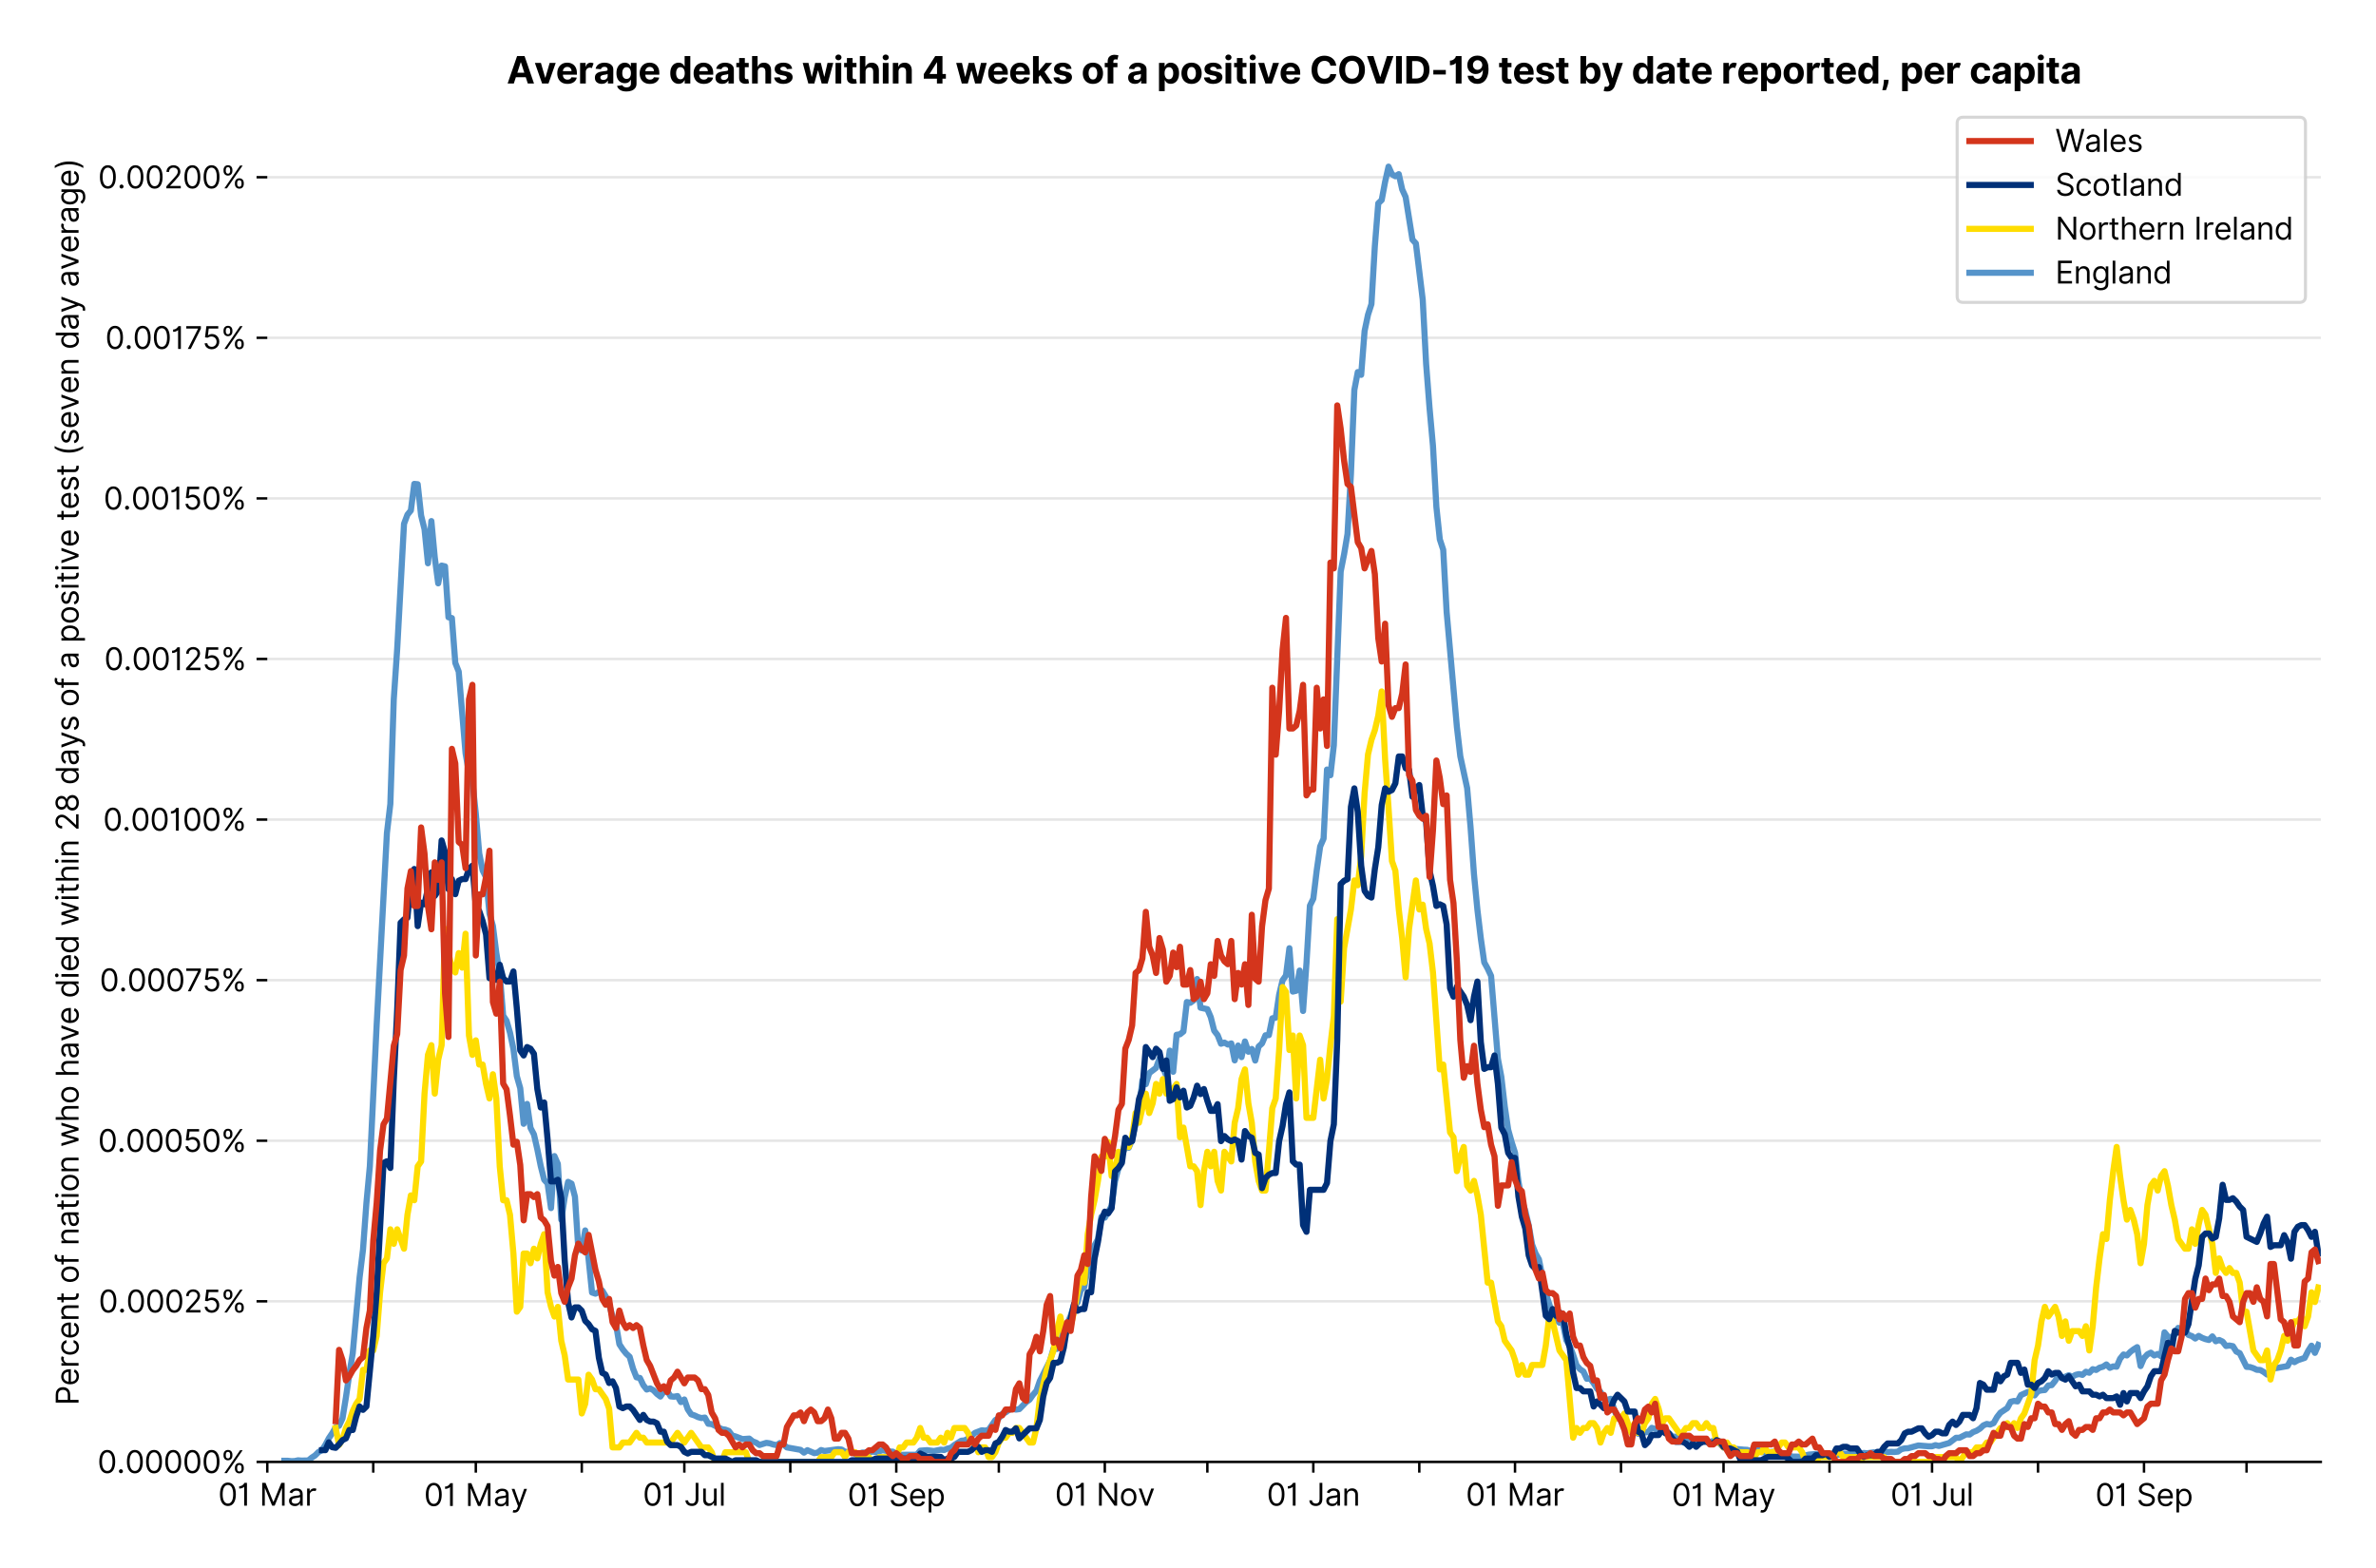<?xml version="1.0" encoding="utf-8" standalone="no"?>
<!DOCTYPE svg PUBLIC "-//W3C//DTD SVG 1.1//EN"
  "http://www.w3.org/Graphics/SVG/1.1/DTD/svg11.dtd">
<svg version="1.1" viewBox="0 0 774.755 511.234" xmlns="http://www.w3.org/2000/svg" xmlns:xlink="http://www.w3.org/1999/xlink">
 <defs>
  <style type="text/css">*{stroke-linecap:butt;stroke-linejoin:round;}</style>
 </defs>
 <g id="figure_1">
  <g id="patch_1">
   <path d="M 0 511.234 
L 774.755 511.234 
L 774.755 0 
L 0 0 
z
" style="fill:#ffffff;"/>
  </g>
  <g id="axes_1">
   <g id="patch_2">
    <path d="M 87.155 476.745 
L 756.755 476.745 
L 756.755 33.225 
L 87.155 33.225 
z
" style="fill:#ffffff;"/>
   </g>
   <g id="matplotlib.axis_1">
    <g id="xtick_1">
     <g id="line2d_1">
      <defs>
       <path d="M 0 0 
L 0 3.5 
" id="m86c13f6808" style="stroke:#000000;stroke-width:0.8;"/>
      </defs>
      <g>
       <use style="stroke:#000000;stroke-width:0.8;" x="87.155" xlink:href="#m86c13f6808" y="476.745"/>
      </g>
     </g>
     <g id="text_1">
      <!-- 01 Mar -->
      <g transform="translate(71.118 491.018)scale(0.1 -0.1)">
       <defs>
        <path d="M 2000 -64 
Q 1230 -64 806 561 
Q 382 1186 382 2327 
Q 382 3459 809 4088 
Q 1236 4718 2000 4718 
Q 2764 4718 3191 4088 
Q 3618 3459 3618 2327 
Q 3618 1186 3194 561 
Q 2771 -64 2000 -64 
z
M 2000 436 
Q 2509 436 2791 927 
Q 3073 1418 3073 2327 
Q 3073 3234 2789 3730 
Q 2505 4227 2000 4227 
Q 1496 4227 1211 3730 
Q 927 3234 927 2327 
Q 927 1418 1210 927 
Q 1493 436 2000 436 
z
" id="Inter-Regular-30" transform="scale(0.016)"/>
        <path d="M 1973 4655 
L 1973 0 
L 1409 0 
L 1409 3836 
L 1373 3836 
Q 1341 3773 1209 3692 
Q 1077 3611 868 3551 
Q 659 3491 391 3491 
L 391 3964 
Q 661 3964 859 4061 
Q 1057 4159 1190 4291 
Q 1323 4423 1392 4529 
Q 1461 4636 1473 4655 
L 1973 4655 
z
" id="Inter-Regular-31" transform="scale(0.016)"/>
        <path id="Inter-Regular-20" transform="scale(0.016)"/>
        <path d="M 564 4655 
L 1236 4655 
L 2818 791 
L 2873 791 
L 4455 4655 
L 5127 4655 
L 5127 0 
L 4600 0 
L 4600 3536 
L 4555 3536 
L 3100 0 
L 2591 0 
L 1136 3536 
L 1091 3536 
L 1091 0 
L 564 0 
L 564 4655 
z
" id="Inter-Regular-4d" transform="scale(0.016)"/>
        <path d="M 1518 -82 
Q 1186 -82 916 44 
Q 646 170 486 410 
Q 327 650 327 991 
Q 327 1291 445 1478 
Q 564 1666 761 1773 
Q 959 1880 1199 1933 
Q 1439 1986 1682 2018 
Q 2000 2059 2199 2080 
Q 2398 2102 2490 2154 
Q 2582 2207 2582 2336 
L 2582 2355 
Q 2582 2691 2399 2877 
Q 2216 3064 1846 3064 
Q 1461 3064 1243 2895 
Q 1025 2727 936 2536 
L 427 2718 
Q 564 3036 792 3214 
Q 1021 3393 1292 3464 
Q 1564 3536 1827 3536 
Q 1996 3536 2215 3496 
Q 2434 3457 2640 3334 
Q 2846 3211 2982 2963 
Q 3118 2716 3118 2300 
L 3118 0 
L 2582 0 
L 2582 473 
L 2555 473 
Q 2500 359 2373 229 
Q 2246 100 2034 9 
Q 1823 -82 1518 -82 
z
M 1600 400 
Q 1918 400 2137 525 
Q 2357 650 2469 847 
Q 2582 1045 2582 1264 
L 2582 1755 
Q 2548 1714 2433 1681 
Q 2318 1648 2169 1624 
Q 2021 1600 1881 1583 
Q 1741 1566 1655 1555 
Q 1446 1527 1265 1467 
Q 1084 1407 974 1287 
Q 864 1168 864 964 
Q 864 684 1072 542 
Q 1280 400 1600 400 
z
" id="Inter-Regular-61" transform="scale(0.016)"/>
        <path d="M 491 0 
L 491 3491 
L 1009 3491 
L 1009 2964 
L 1046 2964 
Q 1139 3223 1389 3384 
Q 1639 3545 1955 3545 
Q 2100 3545 2209 3511 
Q 2318 3477 2400 3418 
L 2218 2964 
Q 2161 2993 2085 3010 
Q 2009 3027 1909 3027 
Q 1527 3027 1277 2794 
Q 1027 2561 1027 2209 
L 1027 0 
L 491 0 
z
" id="Inter-Regular-72" transform="scale(0.016)"/>
       </defs>
       <use xlink:href="#Inter-Regular-30"/>
       <use x="62.5" xlink:href="#Inter-Regular-31"/>
       <use x="106.676" xlink:href="#Inter-Regular-20"/>
       <use x="134.801" xlink:href="#Inter-Regular-4d"/>
       <use x="225.994" xlink:href="#Inter-Regular-61"/>
       <use x="282.386" xlink:href="#Inter-Regular-72"/>
      </g>
     </g>
    </g>
    <g id="xtick_2">
     <g id="line2d_2">
      <g>
       <use style="stroke:#000000;stroke-width:0.8;" x="121.709" xlink:href="#m86c13f6808" y="476.745"/>
      </g>
     </g>
    </g>
    <g id="xtick_3">
     <g id="line2d_3">
      <g>
       <use style="stroke:#000000;stroke-width:0.8;" x="155.149" xlink:href="#m86c13f6808" y="476.745"/>
      </g>
     </g>
     <g id="text_2">
      <!-- 01 May -->
      <g transform="translate(138.246 491.117)scale(0.1 -0.1)">
       <defs>
        <path d="M 818 -1355 
Q 682 -1355 575 -1333 
Q 468 -1311 427 -1291 
L 564 -818 
Q 857 -893 1053 -814 
Q 1250 -736 1391 -345 
L 1509 -18 
L 218 3491 
L 800 3491 
L 1764 709 
L 1800 709 
L 2764 3491 
L 3346 3491 
L 1846 -564 
Q 1550 -1355 818 -1355 
z
" id="Inter-Regular-79" transform="scale(0.016)"/>
       </defs>
       <use xlink:href="#Inter-Regular-30"/>
       <use x="62.5" xlink:href="#Inter-Regular-31"/>
       <use x="106.676" xlink:href="#Inter-Regular-20"/>
       <use x="134.801" xlink:href="#Inter-Regular-4d"/>
       <use x="225.994" xlink:href="#Inter-Regular-61"/>
       <use x="282.386" xlink:href="#Inter-Regular-79"/>
      </g>
     </g>
    </g>
    <g id="xtick_4">
     <g id="line2d_4">
      <g>
       <use style="stroke:#000000;stroke-width:0.8;" x="189.704" xlink:href="#m86c13f6808" y="476.745"/>
      </g>
     </g>
    </g>
    <g id="xtick_5">
     <g id="line2d_5">
      <g>
       <use style="stroke:#000000;stroke-width:0.8;" x="223.144" xlink:href="#m86c13f6808" y="476.745"/>
      </g>
     </g>
     <g id="text_3">
      <!-- 01 Jul -->
      <g transform="translate(209.6 491.018)scale(0.1 -0.1)">
       <defs>
        <path d="M 2346 4655 
L 2909 4655 
L 2909 1327 
Q 2909 657 2549 296 
Q 2189 -64 1582 -64 
Q 1200 -64 902 76 
Q 605 216 434 475 
Q 264 734 264 1091 
L 818 1091 
Q 818 795 1034 615 
Q 1250 436 1582 436 
Q 1948 436 2147 664 
Q 2346 893 2346 1327 
L 2346 4655 
z
" id="Inter-Regular-4a" transform="scale(0.016)"/>
        <path d="M 2691 1427 
L 2691 3491 
L 3227 3491 
L 3227 0 
L 2691 0 
L 2691 591 
L 2655 591 
Q 2532 325 2273 140 
Q 2014 -45 1618 -45 
Q 1127 -45 809 280 
Q 491 605 491 1273 
L 491 3491 
L 1027 3491 
L 1027 1309 
Q 1027 927 1242 700 
Q 1457 473 1791 473 
Q 1991 473 2199 575 
Q 2407 677 2549 888 
Q 2691 1100 2691 1427 
z
" id="Inter-Regular-75" transform="scale(0.016)"/>
        <path d="M 1027 4655 
L 1027 0 
L 491 0 
L 491 4655 
L 1027 4655 
z
" id="Inter-Regular-6c" transform="scale(0.016)"/>
       </defs>
       <use xlink:href="#Inter-Regular-30"/>
       <use x="62.5" xlink:href="#Inter-Regular-31"/>
       <use x="106.676" xlink:href="#Inter-Regular-20"/>
       <use x="134.801" xlink:href="#Inter-Regular-4a"/>
       <use x="189.063" xlink:href="#Inter-Regular-75"/>
       <use x="247.159" xlink:href="#Inter-Regular-6c"/>
      </g>
     </g>
    </g>
    <g id="xtick_6">
     <g id="line2d_6">
      <g>
       <use style="stroke:#000000;stroke-width:0.8;" x="257.699" xlink:href="#m86c13f6808" y="476.745"/>
      </g>
     </g>
    </g>
    <g id="xtick_7">
     <g id="line2d_7">
      <g>
       <use style="stroke:#000000;stroke-width:0.8;" x="292.253" xlink:href="#m86c13f6808" y="476.745"/>
      </g>
     </g>
     <g id="text_4">
      <!-- 01 Sep -->
      <g transform="translate(276.366 491.117)scale(0.1 -0.1)">
       <defs>
        <path d="M 3109 3491 
Q 3068 3836 2777 4027 
Q 2486 4218 2064 4218 
Q 1600 4218 1318 3999 
Q 1036 3780 1036 3445 
Q 1036 3195 1189 3042 
Q 1343 2889 1553 2803 
Q 1764 2718 1936 2673 
L 2409 2545 
Q 2591 2498 2815 2414 
Q 3039 2330 3244 2185 
Q 3450 2041 3584 1816 
Q 3718 1591 3718 1264 
Q 3718 886 3521 581 
Q 3325 277 2949 97 
Q 2573 -82 2036 -82 
Q 1286 -82 845 272 
Q 405 627 364 1200 
L 946 1200 
Q 968 936 1124 764 
Q 1280 593 1519 510 
Q 1759 427 2036 427 
Q 2359 427 2616 533 
Q 2873 639 3023 828 
Q 3173 1018 3173 1273 
Q 3173 1505 3043 1650 
Q 2914 1795 2702 1886 
Q 2491 1977 2246 2045 
L 1673 2209 
Q 1127 2366 809 2657 
Q 491 2948 491 3418 
Q 491 3809 703 4101 
Q 916 4393 1276 4555 
Q 1636 4718 2082 4718 
Q 2532 4718 2882 4558 
Q 3232 4398 3437 4120 
Q 3643 3843 3655 3491 
L 3109 3491 
z
" id="Inter-Regular-53" transform="scale(0.016)"/>
        <path d="M 1955 -73 
Q 1450 -73 1085 151 
Q 721 375 524 778 
Q 327 1182 327 1718 
Q 327 2255 524 2665 
Q 721 3075 1074 3305 
Q 1427 3536 1900 3536 
Q 2173 3536 2439 3445 
Q 2705 3355 2923 3151 
Q 3141 2948 3270 2614 
Q 3400 2280 3400 1791 
L 3400 1564 
L 866 1564 
Q 884 1005 1183 707 
Q 1482 409 1955 409 
Q 2271 409 2498 545 
Q 2725 682 2827 955 
L 3346 809 
Q 3223 414 2854 170 
Q 2486 -73 1955 -73 
z
M 866 2027 
L 2855 2027 
Q 2855 2470 2595 2762 
Q 2336 3055 1900 3055 
Q 1593 3055 1368 2911 
Q 1143 2768 1013 2533 
Q 884 2298 866 2027 
z
" id="Inter-Regular-65" transform="scale(0.016)"/>
        <path d="M 491 -1309 
L 491 3491 
L 1009 3491 
L 1009 2936 
L 1073 2936 
Q 1132 3027 1237 3169 
Q 1343 3311 1542 3423 
Q 1741 3536 2082 3536 
Q 2523 3536 2859 3315 
Q 3196 3095 3384 2690 
Q 3573 2286 3573 1736 
Q 3573 1182 3384 776 
Q 3196 370 2861 148 
Q 2527 -73 2091 -73 
Q 1755 -73 1552 39 
Q 1350 152 1241 296 
Q 1132 441 1073 536 
L 1027 536 
L 1027 -1309 
L 491 -1309 
z
M 1018 1745 
Q 1018 1152 1276 780 
Q 1534 409 2018 409 
Q 2355 409 2581 587 
Q 2807 766 2921 1069 
Q 3036 1373 3036 1745 
Q 3036 2114 2923 2410 
Q 2811 2707 2585 2881 
Q 2359 3055 2018 3055 
Q 1527 3055 1272 2693 
Q 1018 2332 1018 1745 
z
" id="Inter-Regular-70" transform="scale(0.016)"/>
       </defs>
       <use xlink:href="#Inter-Regular-30"/>
       <use x="62.5" xlink:href="#Inter-Regular-31"/>
       <use x="106.676" xlink:href="#Inter-Regular-20"/>
       <use x="134.801" xlink:href="#Inter-Regular-53"/>
       <use x="198.58" xlink:href="#Inter-Regular-65"/>
       <use x="256.818" xlink:href="#Inter-Regular-70"/>
      </g>
     </g>
    </g>
    <g id="xtick_8">
     <g id="line2d_8">
      <g>
       <use style="stroke:#000000;stroke-width:0.8;" x="325.693" xlink:href="#m86c13f6808" y="476.745"/>
      </g>
     </g>
    </g>
    <g id="xtick_9">
     <g id="line2d_9">
      <g>
       <use style="stroke:#000000;stroke-width:0.8;" x="360.248" xlink:href="#m86c13f6808" y="476.745"/>
      </g>
     </g>
     <g id="text_5">
      <!-- 01 Nov -->
      <g transform="translate(343.977 491.018)scale(0.1 -0.1)">
       <defs>
        <path d="M 4255 4655 
L 4255 0 
L 3709 0 
L 1173 3655 
L 1127 3655 
L 1127 0 
L 564 0 
L 564 4655 
L 1109 4655 
L 3655 991 
L 3700 991 
L 3700 4655 
L 4255 4655 
z
" id="Inter-Regular-4e" transform="scale(0.016)"/>
        <path d="M 1909 -73 
Q 1436 -73 1080 152 
Q 725 377 526 781 
Q 327 1186 327 1727 
Q 327 2273 526 2679 
Q 725 3086 1080 3311 
Q 1436 3536 1909 3536 
Q 2382 3536 2737 3311 
Q 3093 3086 3292 2679 
Q 3491 2273 3491 1727 
Q 3491 1186 3292 781 
Q 3093 377 2737 152 
Q 2382 -73 1909 -73 
z
M 1909 409 
Q 2268 409 2500 593 
Q 2732 777 2843 1077 
Q 2955 1377 2955 1727 
Q 2955 2077 2843 2379 
Q 2732 2682 2500 2868 
Q 2268 3055 1909 3055 
Q 1550 3055 1318 2868 
Q 1086 2682 975 2379 
Q 864 2077 864 1727 
Q 864 1377 975 1077 
Q 1086 777 1318 593 
Q 1550 409 1909 409 
z
" id="Inter-Regular-6f" transform="scale(0.016)"/>
        <path d="M 3346 3491 
L 2055 0 
L 1509 0 
L 218 3491 
L 800 3491 
L 1764 709 
L 1800 709 
L 2764 3491 
L 3346 3491 
z
" id="Inter-Regular-76" transform="scale(0.016)"/>
       </defs>
       <use xlink:href="#Inter-Regular-30"/>
       <use x="62.5" xlink:href="#Inter-Regular-31"/>
       <use x="106.676" xlink:href="#Inter-Regular-20"/>
       <use x="134.801" xlink:href="#Inter-Regular-4e"/>
       <use x="210.085" xlink:href="#Inter-Regular-6f"/>
       <use x="269.744" xlink:href="#Inter-Regular-76"/>
      </g>
     </g>
    </g>
    <g id="xtick_10">
     <g id="line2d_10">
      <g>
       <use style="stroke:#000000;stroke-width:0.8;" x="393.688" xlink:href="#m86c13f6808" y="476.745"/>
      </g>
     </g>
    </g>
    <g id="xtick_11">
     <g id="line2d_11">
      <g>
       <use style="stroke:#000000;stroke-width:0.8;" x="428.242" xlink:href="#m86c13f6808" y="476.745"/>
      </g>
     </g>
     <g id="text_6">
      <!-- 01 Jan -->
      <g transform="translate(413.043 491.018)scale(0.1 -0.1)">
       <defs>
        <path d="M 1027 2100 
L 1027 0 
L 491 0 
L 491 3491 
L 1009 3491 
L 1009 2945 
L 1055 2945 
Q 1177 3211 1427 3373 
Q 1677 3536 2073 3536 
Q 2602 3536 2928 3211 
Q 3255 2886 3255 2218 
L 3255 0 
L 2718 0 
L 2718 2182 
Q 2718 2593 2504 2824 
Q 2291 3055 1918 3055 
Q 1534 3055 1280 2806 
Q 1027 2557 1027 2100 
z
" id="Inter-Regular-6e" transform="scale(0.016)"/>
       </defs>
       <use xlink:href="#Inter-Regular-30"/>
       <use x="62.5" xlink:href="#Inter-Regular-31"/>
       <use x="106.676" xlink:href="#Inter-Regular-20"/>
       <use x="134.801" xlink:href="#Inter-Regular-4a"/>
       <use x="189.063" xlink:href="#Inter-Regular-61"/>
       <use x="245.455" xlink:href="#Inter-Regular-6e"/>
      </g>
     </g>
    </g>
    <g id="xtick_12">
     <g id="line2d_12">
      <g>
       <use style="stroke:#000000;stroke-width:0.8;" x="462.797" xlink:href="#m86c13f6808" y="476.745"/>
      </g>
     </g>
    </g>
    <g id="xtick_13">
     <g id="line2d_13">
      <g>
       <use style="stroke:#000000;stroke-width:0.8;" x="494.008" xlink:href="#m86c13f6808" y="476.745"/>
      </g>
     </g>
     <g id="text_7">
      <!-- 01 Mar -->
      <g transform="translate(477.971 491.018)scale(0.1 -0.1)">
       <use xlink:href="#Inter-Regular-30"/>
       <use x="62.5" xlink:href="#Inter-Regular-31"/>
       <use x="106.676" xlink:href="#Inter-Regular-20"/>
       <use x="134.801" xlink:href="#Inter-Regular-4d"/>
       <use x="225.994" xlink:href="#Inter-Regular-61"/>
       <use x="282.386" xlink:href="#Inter-Regular-72"/>
      </g>
     </g>
    </g>
    <g id="xtick_14">
     <g id="line2d_14">
      <g>
       <use style="stroke:#000000;stroke-width:0.8;" x="528.562" xlink:href="#m86c13f6808" y="476.745"/>
      </g>
     </g>
    </g>
    <g id="xtick_15">
     <g id="line2d_15">
      <g>
       <use style="stroke:#000000;stroke-width:0.8;" x="562.002" xlink:href="#m86c13f6808" y="476.745"/>
      </g>
     </g>
     <g id="text_8">
      <!-- 01 May -->
      <g transform="translate(545.099 491.117)scale(0.1 -0.1)">
       <use xlink:href="#Inter-Regular-30"/>
       <use x="62.5" xlink:href="#Inter-Regular-31"/>
       <use x="106.676" xlink:href="#Inter-Regular-20"/>
       <use x="134.801" xlink:href="#Inter-Regular-4d"/>
       <use x="225.994" xlink:href="#Inter-Regular-61"/>
       <use x="282.386" xlink:href="#Inter-Regular-79"/>
      </g>
     </g>
    </g>
    <g id="xtick_16">
     <g id="line2d_16">
      <g>
       <use style="stroke:#000000;stroke-width:0.8;" x="596.557" xlink:href="#m86c13f6808" y="476.745"/>
      </g>
     </g>
    </g>
    <g id="xtick_17">
     <g id="line2d_17">
      <g>
       <use style="stroke:#000000;stroke-width:0.8;" x="629.997" xlink:href="#m86c13f6808" y="476.745"/>
      </g>
     </g>
     <g id="text_9">
      <!-- 01 Jul -->
      <g transform="translate(616.453 491.018)scale(0.1 -0.1)">
       <use xlink:href="#Inter-Regular-30"/>
       <use x="62.5" xlink:href="#Inter-Regular-31"/>
       <use x="106.676" xlink:href="#Inter-Regular-20"/>
       <use x="134.801" xlink:href="#Inter-Regular-4a"/>
       <use x="189.063" xlink:href="#Inter-Regular-75"/>
       <use x="247.159" xlink:href="#Inter-Regular-6c"/>
      </g>
     </g>
    </g>
    <g id="xtick_18">
     <g id="line2d_18">
      <g>
       <use style="stroke:#000000;stroke-width:0.8;" x="664.551" xlink:href="#m86c13f6808" y="476.745"/>
      </g>
     </g>
    </g>
    <g id="xtick_19">
     <g id="line2d_19">
      <g>
       <use style="stroke:#000000;stroke-width:0.8;" x="699.106" xlink:href="#m86c13f6808" y="476.745"/>
      </g>
     </g>
     <g id="text_10">
      <!-- 01 Sep -->
      <g transform="translate(683.219 491.117)scale(0.1 -0.1)">
       <use xlink:href="#Inter-Regular-30"/>
       <use x="62.5" xlink:href="#Inter-Regular-31"/>
       <use x="106.676" xlink:href="#Inter-Regular-20"/>
       <use x="134.801" xlink:href="#Inter-Regular-53"/>
       <use x="198.58" xlink:href="#Inter-Regular-65"/>
       <use x="256.818" xlink:href="#Inter-Regular-70"/>
      </g>
     </g>
    </g>
    <g id="xtick_20">
     <g id="line2d_20">
      <g>
       <use style="stroke:#000000;stroke-width:0.8;" x="732.546" xlink:href="#m86c13f6808" y="476.745"/>
      </g>
     </g>
    </g>
   </g>
   <g id="matplotlib.axis_2">
    <g id="ytick_1">
     <g id="line2d_21">
      <path clip-path="url(#p4f7c97019f)" d="M 87.155 476.745 
L 756.755 476.745 
" style="fill:none;stroke:#e5e5e5;stroke-linecap:square;stroke-width:0.8;"/>
     </g>
     <g id="line2d_22">
      <defs>
       <path d="M 0 0 
L -3.5 0 
" id="m2e7b47d07e" style="stroke:#000000;stroke-width:0.8;"/>
      </defs>
      <g>
       <use style="stroke:#000000;stroke-width:0.8;" x="87.155" xlink:href="#m2e7b47d07e" y="476.745"/>
      </g>
     </g>
     <g id="text_11">
      <!-- 0.00000% -->
      <g transform="translate(31.773 480.382)scale(0.1 -0.1)">
       <defs>
        <path d="M 882 -36 
Q 714 -36 593 84 
Q 473 205 473 373 
Q 473 541 593 661 
Q 714 782 882 782 
Q 1050 782 1170 661 
Q 1291 541 1291 373 
Q 1291 205 1170 84 
Q 1050 -36 882 -36 
z
" id="Inter-Regular-2e" transform="scale(0.016)"/>
        <path d="M 2855 873 
L 2855 1118 
Q 2855 1373 2960 1585 
Q 3066 1798 3269 1926 
Q 3473 2055 3764 2055 
Q 4059 2055 4259 1926 
Q 4459 1798 4561 1585 
Q 4664 1373 4664 1118 
L 4664 873 
Q 4664 618 4560 405 
Q 4457 193 4256 64 
Q 4055 -64 3764 -64 
Q 3468 -64 3266 64 
Q 3064 193 2959 405 
Q 2855 618 2855 873 
z
M 536 3536 
L 536 3782 
Q 536 4036 642 4248 
Q 748 4461 951 4589 
Q 1155 4718 1446 4718 
Q 1741 4718 1941 4589 
Q 2141 4461 2243 4248 
Q 2346 4036 2346 3782 
L 2346 3536 
Q 2346 3282 2242 3069 
Q 2139 2857 1937 2728 
Q 1736 2600 1446 2600 
Q 1150 2600 948 2728 
Q 746 2857 641 3069 
Q 536 3282 536 3536 
z
M 709 0 
L 3909 4655 
L 4427 4655 
L 1227 0 
L 709 0 
z
M 3318 1118 
L 3318 873 
Q 3318 661 3418 494 
Q 3518 327 3764 327 
Q 4002 327 4101 494 
Q 4200 661 4200 873 
L 4200 1118 
Q 4200 1330 4104 1497 
Q 4009 1664 3764 1664 
Q 3525 1664 3421 1497 
Q 3318 1330 3318 1118 
z
M 1000 3782 
L 1000 3536 
Q 1000 3325 1100 3158 
Q 1200 2991 1446 2991 
Q 1684 2991 1783 3158 
Q 1882 3325 1882 3536 
L 1882 3782 
Q 1882 3993 1786 4160 
Q 1691 4327 1446 4327 
Q 1207 4327 1103 4160 
Q 1000 3993 1000 3782 
z
" id="Inter-Regular-25" transform="scale(0.016)"/>
       </defs>
       <use xlink:href="#Inter-Regular-30"/>
       <use x="62.5" xlink:href="#Inter-Regular-2e"/>
       <use x="90.057" xlink:href="#Inter-Regular-30"/>
       <use x="152.557" xlink:href="#Inter-Regular-30"/>
       <use x="215.057" xlink:href="#Inter-Regular-30"/>
       <use x="277.557" xlink:href="#Inter-Regular-30"/>
       <use x="340.057" xlink:href="#Inter-Regular-30"/>
       <use x="402.557" xlink:href="#Inter-Regular-25"/>
      </g>
     </g>
    </g>
    <g id="ytick_2">
     <g id="line2d_23">
      <path clip-path="url(#p4f7c97019f)" d="M 87.155 424.376 
L 756.755 424.376 
" style="fill:none;stroke:#e5e5e5;stroke-linecap:square;stroke-width:0.8;"/>
     </g>
     <g id="line2d_24">
      <g>
       <use style="stroke:#000000;stroke-width:0.8;" x="87.155" xlink:href="#m2e7b47d07e" y="424.376"/>
      </g>
     </g>
     <g id="text_12">
      <!-- 0.00025% -->
      <g transform="translate(32.142 428.013)scale(0.1 -0.1)">
       <defs>
        <path d="M 482 0 
L 482 409 
L 2018 2091 
Q 2289 2386 2464 2605 
Q 2639 2825 2724 3019 
Q 2809 3214 2809 3427 
Q 2809 3795 2553 4011 
Q 2298 4227 1918 4227 
Q 1514 4227 1275 3985 
Q 1036 3743 1036 3345 
L 500 3345 
Q 500 3755 688 4064 
Q 877 4373 1203 4545 
Q 1530 4718 1936 4718 
Q 2346 4718 2661 4545 
Q 2977 4373 3156 4079 
Q 3336 3786 3336 3427 
Q 3336 3170 3244 2926 
Q 3152 2682 2926 2383 
Q 2700 2084 2300 1655 
L 1255 536 
L 1255 500 
L 3418 500 
L 3418 0 
L 482 0 
z
" id="Inter-Regular-32" transform="scale(0.016)"/>
        <path d="M 1936 -64 
Q 1536 -64 1216 95 
Q 896 255 702 532 
Q 509 809 491 1164 
L 1036 1164 
Q 1068 848 1324 642 
Q 1580 436 1936 436 
Q 2223 436 2447 570 
Q 2671 705 2799 940 
Q 2927 1175 2927 1473 
Q 2927 1777 2794 2017 
Q 2661 2257 2429 2395 
Q 2198 2534 1900 2536 
Q 1686 2539 1461 2472 
Q 1236 2405 1091 2300 
L 564 2364 
L 846 4655 
L 3264 4655 
L 3264 4155 
L 1318 4155 
L 1155 2782 
L 1182 2782 
Q 1325 2895 1541 2970 
Q 1757 3045 1991 3045 
Q 2418 3045 2753 2842 
Q 3089 2639 3281 2286 
Q 3473 1934 3473 1482 
Q 3473 1036 3274 687 
Q 3075 339 2727 137 
Q 2380 -64 1936 -64 
z
" id="Inter-Regular-35" transform="scale(0.016)"/>
       </defs>
       <use xlink:href="#Inter-Regular-30"/>
       <use x="62.5" xlink:href="#Inter-Regular-2e"/>
       <use x="90.057" xlink:href="#Inter-Regular-30"/>
       <use x="152.557" xlink:href="#Inter-Regular-30"/>
       <use x="215.057" xlink:href="#Inter-Regular-30"/>
       <use x="277.557" xlink:href="#Inter-Regular-32"/>
       <use x="338.068" xlink:href="#Inter-Regular-35"/>
       <use x="398.864" xlink:href="#Inter-Regular-25"/>
      </g>
     </g>
    </g>
    <g id="ytick_3">
     <g id="line2d_25">
      <path clip-path="url(#p4f7c97019f)" d="M 87.155 372.007 
L 756.755 372.007 
" style="fill:none;stroke:#e5e5e5;stroke-linecap:square;stroke-width:0.8;"/>
     </g>
     <g id="line2d_26">
      <g>
       <use style="stroke:#000000;stroke-width:0.8;" x="87.155" xlink:href="#m2e7b47d07e" y="372.007"/>
      </g>
     </g>
     <g id="text_13">
      <!-- 0.00050% -->
      <g transform="translate(31.944 375.643)scale(0.1 -0.1)">
       <use xlink:href="#Inter-Regular-30"/>
       <use x="62.5" xlink:href="#Inter-Regular-2e"/>
       <use x="90.057" xlink:href="#Inter-Regular-30"/>
       <use x="152.557" xlink:href="#Inter-Regular-30"/>
       <use x="215.057" xlink:href="#Inter-Regular-30"/>
       <use x="277.557" xlink:href="#Inter-Regular-35"/>
       <use x="338.352" xlink:href="#Inter-Regular-30"/>
       <use x="400.852" xlink:href="#Inter-Regular-25"/>
      </g>
     </g>
    </g>
    <g id="ytick_4">
     <g id="line2d_27">
      <path clip-path="url(#p4f7c97019f)" d="M 87.155 319.637 
L 756.755 319.637 
" style="fill:none;stroke:#e5e5e5;stroke-linecap:square;stroke-width:0.8;"/>
     </g>
     <g id="line2d_28">
      <g>
       <use style="stroke:#000000;stroke-width:0.8;" x="87.155" xlink:href="#m2e7b47d07e" y="319.637"/>
      </g>
     </g>
     <g id="text_14">
      <!-- 0.00075% -->
      <g transform="translate(32.483 323.274)scale(0.1 -0.1)">
       <defs>
        <path d="M 627 0 
L 2709 4118 
L 2709 4155 
L 309 4155 
L 309 4655 
L 3291 4655 
L 3291 4127 
L 1218 0 
L 627 0 
z
" id="Inter-Regular-37" transform="scale(0.016)"/>
       </defs>
       <use xlink:href="#Inter-Regular-30"/>
       <use x="62.5" xlink:href="#Inter-Regular-2e"/>
       <use x="90.057" xlink:href="#Inter-Regular-30"/>
       <use x="152.557" xlink:href="#Inter-Regular-30"/>
       <use x="215.057" xlink:href="#Inter-Regular-30"/>
       <use x="277.557" xlink:href="#Inter-Regular-37"/>
       <use x="334.659" xlink:href="#Inter-Regular-35"/>
       <use x="395.455" xlink:href="#Inter-Regular-25"/>
      </g>
     </g>
    </g>
    <g id="ytick_5">
     <g id="line2d_29">
      <path clip-path="url(#p4f7c97019f)" d="M 87.155 267.268 
L 756.755 267.268 
" style="fill:none;stroke:#e5e5e5;stroke-linecap:square;stroke-width:0.8;"/>
     </g>
     <g id="line2d_30">
      <g>
       <use style="stroke:#000000;stroke-width:0.8;" x="87.155" xlink:href="#m2e7b47d07e" y="267.268"/>
      </g>
     </g>
     <g id="text_15">
      <!-- 0.00100% -->
      <g transform="translate(33.606 270.905)scale(0.1 -0.1)">
       <use xlink:href="#Inter-Regular-30"/>
       <use x="62.5" xlink:href="#Inter-Regular-2e"/>
       <use x="90.057" xlink:href="#Inter-Regular-30"/>
       <use x="152.557" xlink:href="#Inter-Regular-30"/>
       <use x="215.057" xlink:href="#Inter-Regular-31"/>
       <use x="259.233" xlink:href="#Inter-Regular-30"/>
       <use x="321.733" xlink:href="#Inter-Regular-30"/>
       <use x="384.233" xlink:href="#Inter-Regular-25"/>
      </g>
     </g>
    </g>
    <g id="ytick_6">
     <g id="line2d_31">
      <path clip-path="url(#p4f7c97019f)" d="M 87.155 214.899 
L 756.755 214.899 
" style="fill:none;stroke:#e5e5e5;stroke-linecap:square;stroke-width:0.8;"/>
     </g>
     <g id="line2d_32">
      <g>
       <use style="stroke:#000000;stroke-width:0.8;" x="87.155" xlink:href="#m2e7b47d07e" y="214.899"/>
      </g>
     </g>
     <g id="text_16">
      <!-- 0.00125% -->
      <g transform="translate(33.975 218.536)scale(0.1 -0.1)">
       <use xlink:href="#Inter-Regular-30"/>
       <use x="62.5" xlink:href="#Inter-Regular-2e"/>
       <use x="90.057" xlink:href="#Inter-Regular-30"/>
       <use x="152.557" xlink:href="#Inter-Regular-30"/>
       <use x="215.057" xlink:href="#Inter-Regular-31"/>
       <use x="259.233" xlink:href="#Inter-Regular-32"/>
       <use x="319.744" xlink:href="#Inter-Regular-35"/>
       <use x="380.54" xlink:href="#Inter-Regular-25"/>
      </g>
     </g>
    </g>
    <g id="ytick_7">
     <g id="line2d_33">
      <path clip-path="url(#p4f7c97019f)" d="M 87.155 162.53 
L 756.755 162.53 
" style="fill:none;stroke:#e5e5e5;stroke-linecap:square;stroke-width:0.8;"/>
     </g>
     <g id="line2d_34">
      <g>
       <use style="stroke:#000000;stroke-width:0.8;" x="87.155" xlink:href="#m2e7b47d07e" y="162.53"/>
      </g>
     </g>
     <g id="text_17">
      <!-- 0.00150% -->
      <g transform="translate(33.777 166.167)scale(0.1 -0.1)">
       <use xlink:href="#Inter-Regular-30"/>
       <use x="62.5" xlink:href="#Inter-Regular-2e"/>
       <use x="90.057" xlink:href="#Inter-Regular-30"/>
       <use x="152.557" xlink:href="#Inter-Regular-30"/>
       <use x="215.057" xlink:href="#Inter-Regular-31"/>
       <use x="259.233" xlink:href="#Inter-Regular-35"/>
       <use x="320.028" xlink:href="#Inter-Regular-30"/>
       <use x="382.529" xlink:href="#Inter-Regular-25"/>
      </g>
     </g>
    </g>
    <g id="ytick_8">
     <g id="line2d_35">
      <path clip-path="url(#p4f7c97019f)" d="M 87.155 110.161 
L 756.755 110.161 
" style="fill:none;stroke:#e5e5e5;stroke-linecap:square;stroke-width:0.8;"/>
     </g>
     <g id="line2d_36">
      <g>
       <use style="stroke:#000000;stroke-width:0.8;" x="87.155" xlink:href="#m2e7b47d07e" y="110.161"/>
      </g>
     </g>
     <g id="text_18">
      <!-- 0.00175% -->
      <g transform="translate(34.316 113.797)scale(0.1 -0.1)">
       <use xlink:href="#Inter-Regular-30"/>
       <use x="62.5" xlink:href="#Inter-Regular-2e"/>
       <use x="90.057" xlink:href="#Inter-Regular-30"/>
       <use x="152.557" xlink:href="#Inter-Regular-30"/>
       <use x="215.057" xlink:href="#Inter-Regular-31"/>
       <use x="259.233" xlink:href="#Inter-Regular-37"/>
       <use x="316.335" xlink:href="#Inter-Regular-35"/>
       <use x="377.131" xlink:href="#Inter-Regular-25"/>
      </g>
     </g>
    </g>
    <g id="ytick_9">
     <g id="line2d_37">
      <path clip-path="url(#p4f7c97019f)" d="M 87.155 57.791 
L 756.755 57.791 
" style="fill:none;stroke:#e5e5e5;stroke-linecap:square;stroke-width:0.8;"/>
     </g>
     <g id="line2d_38">
      <g>
       <use style="stroke:#000000;stroke-width:0.8;" x="87.155" xlink:href="#m2e7b47d07e" y="57.791"/>
      </g>
     </g>
     <g id="text_19">
      <!-- 0.00200% -->
      <g transform="translate(31.972 61.428)scale(0.1 -0.1)">
       <use xlink:href="#Inter-Regular-30"/>
       <use x="62.5" xlink:href="#Inter-Regular-2e"/>
       <use x="90.057" xlink:href="#Inter-Regular-30"/>
       <use x="152.557" xlink:href="#Inter-Regular-30"/>
       <use x="215.057" xlink:href="#Inter-Regular-32"/>
       <use x="275.568" xlink:href="#Inter-Regular-30"/>
       <use x="338.068" xlink:href="#Inter-Regular-30"/>
       <use x="400.568" xlink:href="#Inter-Regular-25"/>
      </g>
     </g>
    </g>
    <g id="text_20">
     <!-- Percent of nation who have died within 28 days of a positive test (seven day average) -->
     <g transform="translate(25.614 458.305)rotate(-90)scale(0.1 -0.1)">
      <defs>
       <path d="M 564 0 
L 564 4655 
L 2136 4655 
Q 2684 4655 3033 4458 
Q 3382 4261 3550 3927 
Q 3718 3593 3718 3182 
Q 3718 2770 3551 2434 
Q 3384 2098 3036 1899 
Q 2689 1700 2146 1700 
L 1127 1700 
L 1127 0 
L 564 0 
z
M 1127 2200 
L 2127 2200 
Q 2689 2200 2926 2482 
Q 3164 2764 3164 3182 
Q 3164 3602 2925 3878 
Q 2686 4155 2118 4155 
L 1127 4155 
L 1127 2200 
z
" id="Inter-Regular-50" transform="scale(0.016)"/>
       <path d="M 1909 -73 
Q 1418 -73 1063 159 
Q 709 391 518 798 
Q 327 1205 327 1727 
Q 327 2259 524 2667 
Q 721 3075 1074 3305 
Q 1427 3536 1900 3536 
Q 2268 3536 2563 3400 
Q 2859 3264 3047 3018 
Q 3236 2773 3282 2445 
L 2746 2445 
Q 2684 2684 2474 2869 
Q 2264 3055 1909 3055 
Q 1439 3055 1151 2697 
Q 864 2339 864 1745 
Q 864 1139 1148 774 
Q 1432 409 1909 409 
Q 2223 409 2447 570 
Q 2671 732 2746 1018 
L 3282 1018 
Q 3236 709 3058 462 
Q 2880 216 2588 71 
Q 2296 -73 1909 -73 
z
" id="Inter-Regular-63" transform="scale(0.016)"/>
       <path d="M 2009 3491 
L 2009 3036 
L 1264 3036 
L 1264 1000 
Q 1264 773 1331 660 
Q 1398 548 1503 510 
Q 1609 473 1727 473 
Q 1816 473 1873 483 
Q 1930 493 1964 500 
L 2073 18 
Q 2018 -2 1920 -23 
Q 1823 -45 1673 -45 
Q 1446 -45 1228 52 
Q 1011 150 869 350 
Q 727 550 727 855 
L 727 3036 
L 200 3036 
L 200 3491 
L 727 3491 
L 727 4327 
L 1264 4327 
L 1264 3491 
L 2009 3491 
z
" id="Inter-Regular-74" transform="scale(0.016)"/>
       <path d="M 2046 3491 
L 2046 3036 
L 1264 3036 
L 1264 0 
L 727 0 
L 727 3036 
L 164 3036 
L 164 3491 
L 727 3491 
L 727 3973 
Q 727 4273 868 4473 
Q 1009 4673 1234 4773 
Q 1459 4873 1709 4873 
Q 1907 4873 2032 4841 
Q 2157 4809 2218 4782 
L 2064 4318 
Q 2023 4332 1951 4352 
Q 1880 4373 1764 4373 
Q 1498 4373 1381 4239 
Q 1264 4105 1264 3845 
L 1264 3491 
L 2046 3491 
z
" id="Inter-Regular-66" transform="scale(0.016)"/>
       <path d="M 491 0 
L 491 3491 
L 1027 3491 
L 1027 0 
L 491 0 
z
M 764 4073 
Q 607 4073 494 4179 
Q 382 4286 382 4436 
Q 382 4586 494 4693 
Q 607 4800 764 4800 
Q 921 4800 1033 4693 
Q 1146 4586 1146 4436 
Q 1146 4286 1033 4179 
Q 921 4073 764 4073 
z
" id="Inter-Regular-69" transform="scale(0.016)"/>
       <path d="M 1282 0 
L 218 3491 
L 782 3491 
L 1536 818 
L 1573 818 
L 2318 3491 
L 2891 3491 
L 3627 827 
L 3664 827 
L 4418 3491 
L 4982 3491 
L 3918 0 
L 3391 0 
L 2627 2682 
L 2573 2682 
L 1809 0 
L 1282 0 
z
" id="Inter-Regular-77" transform="scale(0.016)"/>
       <path d="M 1027 2100 
L 1027 0 
L 491 0 
L 491 4655 
L 1027 4655 
L 1027 2945 
L 1073 2945 
Q 1196 3216 1442 3376 
Q 1689 3536 2100 3536 
Q 2636 3536 2963 3213 
Q 3291 2891 3291 2218 
L 3291 0 
L 2755 0 
L 2755 2182 
Q 2755 2598 2540 2826 
Q 2325 3055 1946 3055 
Q 1548 3055 1287 2806 
Q 1027 2557 1027 2100 
z
" id="Inter-Regular-68" transform="scale(0.016)"/>
       <path d="M 1809 -73 
Q 1373 -73 1039 148 
Q 705 370 516 776 
Q 327 1182 327 1736 
Q 327 2286 516 2690 
Q 705 3095 1041 3315 
Q 1377 3536 1818 3536 
Q 2159 3536 2358 3423 
Q 2557 3311 2662 3169 
Q 2768 3027 2827 2936 
L 2873 2936 
L 2873 4655 
L 3409 4655 
L 3409 0 
L 2891 0 
L 2891 536 
L 2827 536 
Q 2768 441 2659 296 
Q 2550 152 2348 39 
Q 2146 -73 1809 -73 
z
M 1882 409 
Q 2366 409 2624 780 
Q 2882 1152 2882 1745 
Q 2882 2332 2627 2693 
Q 2373 3055 1882 3055 
Q 1541 3055 1315 2881 
Q 1089 2707 976 2410 
Q 864 2114 864 1745 
Q 864 1373 978 1069 
Q 1093 766 1319 587 
Q 1546 409 1882 409 
z
" id="Inter-Regular-64" transform="scale(0.016)"/>
       <path d="M 1973 -64 
Q 1505 -64 1147 103 
Q 789 270 589 564 
Q 389 859 391 1236 
Q 389 1532 507 1783 
Q 625 2034 830 2203 
Q 1036 2373 1291 2418 
L 1291 2445 
Q 957 2532 759 2821 
Q 561 3111 564 3482 
Q 561 3836 743 4115 
Q 925 4395 1244 4556 
Q 1564 4718 1973 4718 
Q 2377 4718 2695 4556 
Q 3014 4395 3197 4115 
Q 3380 3836 3382 3482 
Q 3380 3111 3181 2821 
Q 2982 2532 2655 2445 
L 2655 2418 
Q 2907 2373 3109 2203 
Q 3311 2034 3431 1783 
Q 3552 1532 3555 1236 
Q 3552 859 3351 564 
Q 3150 270 2794 103 
Q 2439 -64 1973 -64 
z
M 1973 436 
Q 2446 436 2722 662 
Q 2998 889 3000 1264 
Q 2998 1527 2864 1729 
Q 2730 1932 2499 2048 
Q 2268 2164 1973 2164 
Q 1675 2164 1442 2048 
Q 1209 1932 1076 1729 
Q 943 1527 946 1264 
Q 943 889 1218 662 
Q 1493 436 1973 436 
z
M 1973 2645 
Q 2348 2645 2591 2864 
Q 2834 3084 2836 3445 
Q 2834 3800 2596 4013 
Q 2359 4227 1973 4227 
Q 1582 4227 1344 4013 
Q 1107 3800 1109 3445 
Q 1107 3084 1349 2864 
Q 1591 2645 1973 2645 
z
" id="Inter-Regular-38" transform="scale(0.016)"/>
       <path d="M 2964 2709 
L 2482 2573 
Q 2411 2755 2245 2914 
Q 2080 3073 1727 3073 
Q 1407 3073 1194 2926 
Q 982 2780 982 2555 
Q 982 2355 1127 2239 
Q 1273 2123 1582 2045 
L 2100 1918 
Q 3027 1691 3027 973 
Q 3027 673 2855 436 
Q 2684 200 2377 63 
Q 2071 -73 1664 -73 
Q 1130 -73 780 159 
Q 430 391 336 836 
L 846 964 
Q 989 400 1655 400 
Q 2030 400 2251 560 
Q 2473 720 2473 945 
Q 2473 1316 1955 1436 
L 1373 1573 
Q 893 1686 669 1926 
Q 446 2166 446 2527 
Q 446 2823 613 3050 
Q 780 3277 1069 3406 
Q 1359 3536 1727 3536 
Q 2246 3536 2542 3309 
Q 2839 3082 2964 2709 
z
" id="Inter-Regular-73" transform="scale(0.016)"/>
       <path d="M 682 1964 
Q 682 2823 906 3544 
Q 1130 4266 1546 4873 
L 2018 4873 
Q 1800 4573 1623 4095 
Q 1446 3618 1341 3061 
Q 1236 2505 1236 1964 
Q 1236 1423 1341 866 
Q 1446 309 1623 -168 
Q 1800 -645 2018 -945 
L 1546 -945 
Q 1130 -339 906 383 
Q 682 1105 682 1964 
z
" id="Inter-Regular-28" transform="scale(0.016)"/>
       <path d="M 1900 -1382 
Q 1316 -1382 976 -1169 
Q 636 -957 473 -682 
L 900 -382 
Q 973 -477 1084 -601 
Q 1196 -725 1390 -817 
Q 1584 -909 1900 -909 
Q 2323 -909 2598 -704 
Q 2873 -500 2873 -64 
L 2873 645 
L 2827 645 
Q 2768 550 2660 410 
Q 2552 270 2351 162 
Q 2150 55 1809 55 
Q 1386 55 1051 255 
Q 716 455 521 836 
Q 327 1218 327 1764 
Q 327 2300 516 2699 
Q 705 3098 1041 3317 
Q 1377 3536 1818 3536 
Q 2159 3536 2360 3423 
Q 2561 3311 2669 3169 
Q 2777 3027 2836 2936 
L 2891 2936 
L 2891 3491 
L 3409 3491 
L 3409 -100 
Q 3409 -550 3205 -833 
Q 3002 -1116 2660 -1249 
Q 2318 -1382 1900 -1382 
z
M 1882 536 
Q 2366 536 2624 864 
Q 2882 1193 2882 1773 
Q 2882 2339 2627 2697 
Q 2373 3055 1882 3055 
Q 1541 3055 1315 2882 
Q 1089 2709 976 2418 
Q 864 2127 864 1773 
Q 864 1227 1120 881 
Q 1377 536 1882 536 
z
" id="Inter-Regular-67" transform="scale(0.016)"/>
       <path d="M 1638 1940 
Q 1638 1081 1414 359 
Q 1191 -362 775 -969 
L 302 -969 
Q 520 -669 697 -191 
Q 875 286 979 842 
Q 1084 1399 1084 1940 
Q 1084 2481 979 3038 
Q 875 3595 697 4072 
Q 520 4549 302 4849 
L 775 4849 
Q 1191 4243 1414 3521 
Q 1638 2799 1638 1940 
z
" id="Inter-Regular-29" transform="scale(0.016)"/>
      </defs>
      <use xlink:href="#Inter-Regular-50"/>
      <use x="63.494" xlink:href="#Inter-Regular-65"/>
      <use x="121.733" xlink:href="#Inter-Regular-72"/>
      <use x="160.085" xlink:href="#Inter-Regular-63"/>
      <use x="215.909" xlink:href="#Inter-Regular-65"/>
      <use x="274.148" xlink:href="#Inter-Regular-6e"/>
      <use x="332.671" xlink:href="#Inter-Regular-74"/>
      <use x="369.034" xlink:href="#Inter-Regular-20"/>
      <use x="397.159" xlink:href="#Inter-Regular-6f"/>
      <use x="456.818" xlink:href="#Inter-Regular-66"/>
      <use x="492.898" xlink:href="#Inter-Regular-20"/>
      <use x="521.023" xlink:href="#Inter-Regular-6e"/>
      <use x="579.546" xlink:href="#Inter-Regular-61"/>
      <use x="635.938" xlink:href="#Inter-Regular-74"/>
      <use x="672.301" xlink:href="#Inter-Regular-69"/>
      <use x="696.023" xlink:href="#Inter-Regular-6f"/>
      <use x="755.682" xlink:href="#Inter-Regular-6e"/>
      <use x="814.205" xlink:href="#Inter-Regular-20"/>
      <use x="842.33" xlink:href="#Inter-Regular-77"/>
      <use x="923.58" xlink:href="#Inter-Regular-68"/>
      <use x="982.671" xlink:href="#Inter-Regular-6f"/>
      <use x="1042.33" xlink:href="#Inter-Regular-20"/>
      <use x="1070.455" xlink:href="#Inter-Regular-68"/>
      <use x="1129.546" xlink:href="#Inter-Regular-61"/>
      <use x="1185.938" xlink:href="#Inter-Regular-76"/>
      <use x="1241.62" xlink:href="#Inter-Regular-65"/>
      <use x="1299.858" xlink:href="#Inter-Regular-20"/>
      <use x="1327.983" xlink:href="#Inter-Regular-64"/>
      <use x="1390.057" xlink:href="#Inter-Regular-69"/>
      <use x="1413.779" xlink:href="#Inter-Regular-65"/>
      <use x="1472.017" xlink:href="#Inter-Regular-64"/>
      <use x="1534.091" xlink:href="#Inter-Regular-20"/>
      <use x="1562.216" xlink:href="#Inter-Regular-77"/>
      <use x="1643.466" xlink:href="#Inter-Regular-69"/>
      <use x="1667.188" xlink:href="#Inter-Regular-74"/>
      <use x="1703.551" xlink:href="#Inter-Regular-68"/>
      <use x="1762.642" xlink:href="#Inter-Regular-69"/>
      <use x="1786.364" xlink:href="#Inter-Regular-6e"/>
      <use x="1844.887" xlink:href="#Inter-Regular-20"/>
      <use x="1873.012" xlink:href="#Inter-Regular-32"/>
      <use x="1933.523" xlink:href="#Inter-Regular-38"/>
      <use x="1995.171" xlink:href="#Inter-Regular-20"/>
      <use x="2023.296" xlink:href="#Inter-Regular-64"/>
      <use x="2085.37" xlink:href="#Inter-Regular-61"/>
      <use x="2141.762" xlink:href="#Inter-Regular-79"/>
      <use x="2197.444" xlink:href="#Inter-Regular-73"/>
      <use x="2249.716" xlink:href="#Inter-Regular-20"/>
      <use x="2277.841" xlink:href="#Inter-Regular-6f"/>
      <use x="2337.5" xlink:href="#Inter-Regular-66"/>
      <use x="2373.58" xlink:href="#Inter-Regular-20"/>
      <use x="2401.705" xlink:href="#Inter-Regular-61"/>
      <use x="2458.097" xlink:href="#Inter-Regular-20"/>
      <use x="2486.222" xlink:href="#Inter-Regular-70"/>
      <use x="2547.16" xlink:href="#Inter-Regular-6f"/>
      <use x="2606.819" xlink:href="#Inter-Regular-73"/>
      <use x="2659.091" xlink:href="#Inter-Regular-69"/>
      <use x="2682.813" xlink:href="#Inter-Regular-74"/>
      <use x="2719.177" xlink:href="#Inter-Regular-69"/>
      <use x="2742.898" xlink:href="#Inter-Regular-76"/>
      <use x="2798.58" xlink:href="#Inter-Regular-65"/>
      <use x="2856.819" xlink:href="#Inter-Regular-20"/>
      <use x="2884.944" xlink:href="#Inter-Regular-74"/>
      <use x="2921.307" xlink:href="#Inter-Regular-65"/>
      <use x="2979.546" xlink:href="#Inter-Regular-73"/>
      <use x="3031.819" xlink:href="#Inter-Regular-74"/>
      <use x="3068.182" xlink:href="#Inter-Regular-20"/>
      <use x="3096.307" xlink:href="#Inter-Regular-28"/>
      <use x="3132.529" xlink:href="#Inter-Regular-73"/>
      <use x="3184.802" xlink:href="#Inter-Regular-65"/>
      <use x="3243.04" xlink:href="#Inter-Regular-76"/>
      <use x="3298.722" xlink:href="#Inter-Regular-65"/>
      <use x="3356.961" xlink:href="#Inter-Regular-6e"/>
      <use x="3415.484" xlink:href="#Inter-Regular-20"/>
      <use x="3443.609" xlink:href="#Inter-Regular-64"/>
      <use x="3505.682" xlink:href="#Inter-Regular-61"/>
      <use x="3562.074" xlink:href="#Inter-Regular-79"/>
      <use x="3617.756" xlink:href="#Inter-Regular-20"/>
      <use x="3645.881" xlink:href="#Inter-Regular-61"/>
      <use x="3702.273" xlink:href="#Inter-Regular-76"/>
      <use x="3757.955" xlink:href="#Inter-Regular-65"/>
      <use x="3816.194" xlink:href="#Inter-Regular-72"/>
      <use x="3854.546" xlink:href="#Inter-Regular-61"/>
      <use x="3910.938" xlink:href="#Inter-Regular-67"/>
      <use x="3971.876" xlink:href="#Inter-Regular-65"/>
      <use x="4030.114" xlink:href="#Inter-Regular-29"/>
     </g>
    </g>
   </g>
   <g id="line2d_39">
    <path clip-path="url(#p4f7c97019f)" d="M 92.728 476.373 
L 93.843 476.373 
L 94.957 476.497 
L 96.072 476.466 
L 97.187 476.224 
L 98.301 476.311 
L 100.531 476.267 
L 101.645 475.363 
L 102.76 474.618 
L 103.875 473.502 
L 104.989 472.917 
L 106.104 471.163 
L 107.219 469.036 
L 108.333 467.388 
L 109.448 465.474 
L 110.563 464.942 
L 111.677 462.55 
L 112.792 455.745 
L 113.907 448.036 
L 115.021 441.284 
L 117.251 416.615 
L 118.365 407.524 
L 119.48 392.318 
L 120.595 380.356 
L 122.824 334.155 
L 126.168 271.632 
L 127.283 262.169 
L 128.397 228.09 
L 129.512 211.662 
L 131.741 170.831 
L 132.856 167.853 
L 133.971 166.471 
L 135.085 157.805 
L 136.2 157.911 
L 137.315 168.119 
L 138.429 172.585 
L 139.544 183.697 
L 140.659 169.927 
L 141.773 181.836 
L 142.888 190.236 
L 144.003 184.441 
L 145.117 184.707 
L 146.232 201.294 
L 147.347 201.56 
L 148.461 216.181 
L 149.576 218.999 
L 151.805 245.635 
L 152.92 252.068 
L 154.035 254.779 
L 155.149 265.306 
L 156.264 278.278 
L 157.379 283.861 
L 158.493 286.093 
L 159.608 297.949 
L 160.723 301.937 
L 161.837 310.762 
L 162.952 317.408 
L 164.067 331.178 
L 165.181 332.879 
L 166.296 336.76 
L 167.411 342.077 
L 168.525 350.955 
L 169.64 354.89 
L 170.755 366.48 
L 171.869 359.994 
L 172.984 367.809 
L 174.099 369.935 
L 175.213 374.827 
L 176.328 380.303 
L 177.443 384.715 
L 178.557 385.938 
L 179.672 393.966 
L 180.787 377.006 
L 181.901 379.558 
L 183.016 397.741 
L 184.131 390.457 
L 185.245 385.407 
L 186.36 385.991 
L 187.475 390.245 
L 188.589 407.417 
L 189.704 407.789 
L 190.819 401.25 
L 191.933 410.713 
L 193.048 421.506 
L 194.163 421.878 
L 196.392 420.868 
L 197.507 422.729 
L 198.621 425.334 
L 199.736 429.321 
L 200.851 431.873 
L 201.965 438.36 
L 203.08 440.061 
L 204.195 441.443 
L 205.309 442.453 
L 206.424 446.334 
L 207.539 449.152 
L 208.653 449.365 
L 209.768 451.704 
L 210.883 453.14 
L 211.997 452.767 
L 213.112 453.405 
L 214.227 454.575 
L 215.341 455.426 
L 216.456 453.777 
L 217.571 453.618 
L 218.685 455.372 
L 219.8 455.479 
L 220.915 455.266 
L 222.029 457.233 
L 223.144 456.383 
L 224.259 459.573 
L 225.373 461.221 
L 226.488 461.593 
L 227.603 462.124 
L 228.717 462.443 
L 229.832 462.284 
L 230.947 464.304 
L 232.061 464.411 
L 235.405 466.059 
L 236.52 466.218 
L 237.635 466.644 
L 238.749 468.132 
L 239.864 468.451 
L 242.093 469.302 
L 244.323 469.142 
L 245.437 470.046 
L 246.552 470.471 
L 247.667 471.216 
L 249.896 470.525 
L 251.011 470.684 
L 252.125 471.056 
L 253.24 471.269 
L 254.355 470.578 
L 255.469 471.056 
L 256.584 472.013 
L 261.043 472.811 
L 262.157 473.715 
L 263.272 472.917 
L 265.501 473.874 
L 266.616 473.715 
L 267.731 472.864 
L 268.845 473.183 
L 273.304 472.598 
L 274.419 472.704 
L 275.533 473.449 
L 277.762 473.449 
L 278.877 474.087 
L 279.992 474.512 
L 281.106 473.715 
L 283.336 473.661 
L 284.45 473.396 
L 285.565 473.502 
L 286.68 473.289 
L 287.794 472.917 
L 290.024 473.342 
L 291.138 473.396 
L 292.253 474.14 
L 293.368 474.459 
L 295.597 474.406 
L 297.826 474.406 
L 298.941 474.406 
L 300.056 473.077 
L 302.285 472.917 
L 304.514 473.183 
L 306.744 472.758 
L 307.858 472.864 
L 308.973 472.385 
L 310.088 472.12 
L 311.202 471.216 
L 313.432 469.833 
L 314.546 469.727 
L 315.661 469.142 
L 316.776 468.292 
L 317.89 467.282 
L 320.12 466.431 
L 321.234 466.537 
L 322.349 466.325 
L 324.578 463.081 
L 325.693 462.497 
L 326.808 461.061 
L 327.922 460.583 
L 329.037 459.732 
L 330.152 459.413 
L 331.266 459.679 
L 332.381 459.519 
L 334.61 457.233 
L 335.725 456.436 
L 336.84 454.841 
L 337.954 453.565 
L 339.069 450.322 
L 342.413 443.676 
L 343.528 439.742 
L 344.642 439.901 
L 345.757 438.36 
L 346.872 433.628 
L 347.986 431.714 
L 349.101 429.109 
L 350.216 425.493 
L 351.33 424.802 
L 352.445 420.655 
L 353.56 419.698 
L 354.674 413.903 
L 355.789 409.012 
L 356.904 406.141 
L 358.018 404.121 
L 359.133 396.837 
L 360.248 397.103 
L 362.477 393.275 
L 363.592 385.194 
L 365.821 376.688 
L 366.936 374.029 
L 368.05 374.295 
L 369.165 371.637 
L 370.28 366.267 
L 371.394 361.482 
L 372.509 352.338 
L 373.624 353.561 
L 374.738 349.945 
L 376.968 348.244 
L 378.082 345.16 
L 380.312 350.902 
L 381.426 342.608 
L 382.541 349.52 
L 383.656 337.451 
L 384.77 337.292 
L 385.885 336.388 
L 387 326.765 
L 388.114 327.031 
L 389.229 326.233 
L 390.344 319.269 
L 391.458 328.626 
L 393.688 329.104 
L 394.802 331.709 
L 395.917 336.122 
L 397.032 337.558 
L 398.146 340.375 
L 399.261 340.003 
L 400.376 340.641 
L 401.49 340.269 
L 402.605 345.798 
L 403.72 340.96 
L 404.834 344.735 
L 405.949 339.631 
L 407.064 342.981 
L 408.178 342.077 
L 409.293 345.852 
L 410.408 341.279 
L 411.522 340.269 
L 412.637 337.611 
L 413.752 337.558 
L 414.866 332.082 
L 415.981 331.869 
L 417.096 324.373 
L 418.21 319.694 
L 419.325 318.099 
L 420.44 309.22 
L 421.554 323.362 
L 422.669 323.097 
L 423.784 316.504 
L 424.898 329.689 
L 426.013 314.059 
L 427.128 295.344 
L 428.242 293.058 
L 429.357 283.807 
L 430.472 276.045 
L 431.586 273.493 
L 432.701 250.951 
L 433.816 252.812 
L 434.93 243.029 
L 437.16 186.408 
L 438.274 180.773 
L 439.389 174.127 
L 440.504 154.615 
L 441.618 127.182 
L 442.733 121.334 
L 443.848 122.237 
L 444.962 107.936 
L 446.077 102.619 
L 447.192 99.164 
L 448.306 80.237 
L 449.421 66.307 
L 450.536 65.244 
L 451.65 59.289 
L 452.765 54.345 
L 453.88 56.844 
L 454.994 57.482 
L 456.109 56.791 
L 457.224 61.788 
L 458.338 64.234 
L 460.568 78.163 
L 461.682 79.386 
L 463.912 97.675 
L 465.026 118.675 
L 466.141 133.083 
L 467.256 145.418 
L 468.37 165.301 
L 469.485 175.881 
L 470.6 179.284 
L 471.714 199.593 
L 473.944 224.581 
L 475.058 237.075 
L 476.173 246.645 
L 478.402 257.012 
L 479.517 269.825 
L 480.632 285.136 
L 481.746 296.673 
L 482.861 306.031 
L 483.976 313.846 
L 485.09 315.866 
L 486.205 318.259 
L 488.434 345.267 
L 489.549 351.168 
L 490.664 360.791 
L 491.778 368.394 
L 492.893 372.381 
L 494.008 375.89 
L 495.122 385.247 
L 496.237 391.414 
L 497.352 394.817 
L 498.466 399.549 
L 499.581 405.875 
L 500.696 408.746 
L 501.81 410.713 
L 504.04 421.772 
L 506.269 428.683 
L 507.384 430.225 
L 508.498 431.342 
L 509.613 431.395 
L 510.728 437.03 
L 511.842 438.891 
L 512.957 441.815 
L 514.072 445.218 
L 515.186 446.494 
L 516.301 447.238 
L 517.416 449.631 
L 518.53 449.524 
L 519.645 451.066 
L 520.76 452.874 
L 521.874 453.937 
L 522.989 456.01 
L 524.104 456.489 
L 525.218 456.17 
L 526.333 459.573 
L 527.448 462.55 
L 528.562 462.975 
L 529.677 463.719 
L 530.792 465.58 
L 533.021 466.271 
L 534.136 467.547 
L 537.48 466.963 
L 538.594 465.633 
L 539.709 466.006 
L 540.824 466.165 
L 541.938 466.006 
L 543.053 466.325 
L 545.282 468.451 
L 546.397 468.558 
L 547.512 468.345 
L 548.626 468.93 
L 549.741 468.398 
L 551.97 469.887 
L 553.085 469.461 
L 554.2 469.674 
L 556.429 469.621 
L 557.544 470.259 
L 558.658 469.887 
L 559.773 469.674 
L 562.002 472.066 
L 563.117 471.747 
L 564.232 471.854 
L 565.346 472.545 
L 566.461 472.545 
L 568.69 472.758 
L 569.805 472.811 
L 570.92 473.396 
L 572.034 473.449 
L 573.149 472.651 
L 574.264 473.502 
L 575.378 473.715 
L 579.837 473.289 
L 580.952 473.98 
L 582.066 474.406 
L 583.181 474.512 
L 584.296 474.991 
L 587.64 475.044 
L 588.754 474.618 
L 589.869 474.353 
L 594.328 473.98 
L 595.442 474.14 
L 596.557 474.831 
L 599.901 474.353 
L 601.016 474.034 
L 603.245 474.14 
L 604.36 473.449 
L 606.589 474.193 
L 607.704 473.821 
L 608.818 473.927 
L 611.048 473.608 
L 612.162 473.874 
L 613.277 473.715 
L 614.392 473.183 
L 615.506 473.555 
L 616.621 473.449 
L 617.736 473.502 
L 618.85 473.396 
L 619.965 472.598 
L 621.079 472.332 
L 622.194 472.279 
L 625.538 471.375 
L 628.882 471.641 
L 629.997 471.641 
L 631.111 471.269 
L 632.226 471.535 
L 635.57 470.578 
L 637.799 468.877 
L 638.914 468.877 
L 641.143 467.76 
L 642.258 467.813 
L 643.373 467.016 
L 644.487 466.59 
L 645.602 465.899 
L 646.717 464.836 
L 647.831 464.357 
L 648.946 464.57 
L 650.061 464.092 
L 651.175 462.124 
L 652.29 460.689 
L 654.519 459.2 
L 655.634 457.127 
L 656.749 456.861 
L 657.863 457.021 
L 658.978 454.947 
L 661.207 453.937 
L 662.322 453.99 
L 663.437 455.053 
L 664.551 453.671 
L 665.666 453.405 
L 666.781 453.299 
L 667.895 451.81 
L 669.01 451.704 
L 670.125 450.322 
L 671.239 448.514 
L 672.354 449.418 
L 674.583 448.461 
L 675.698 448.993 
L 676.813 448.355 
L 677.927 448.089 
L 679.042 448.355 
L 680.157 447.344 
L 681.271 447.663 
L 682.386 446.494 
L 683.501 446.76 
L 684.615 446.015 
L 685.73 445.696 
L 686.845 444.952 
L 687.959 446.068 
L 689.074 445.59 
L 690.189 445.696 
L 691.303 443.091 
L 692.418 441.709 
L 693.533 442.028 
L 694.647 440.858 
L 695.762 440.008 
L 696.877 439.316 
L 697.991 445.484 
L 699.106 442.879 
L 700.221 441.656 
L 701.335 441.124 
L 702.45 442.028 
L 703.565 441.549 
L 704.679 442.294 
L 705.794 434.478 
L 706.909 435.861 
L 708.023 436.18 
L 709.138 435.223 
L 710.253 433.043 
L 711.367 433.894 
L 712.482 433.681 
L 713.597 435.329 
L 714.711 435.701 
L 715.826 436.499 
L 716.941 435.648 
L 718.055 436.286 
L 719.17 436.711 
L 720.285 436.977 
L 721.399 435.808 
L 722.514 437.403 
L 723.629 436.977 
L 724.743 437.509 
L 725.858 438.944 
L 726.973 438.785 
L 728.087 438.997 
L 729.202 440.752 
L 730.317 441.284 
L 732.546 445.75 
L 733.661 445.803 
L 734.775 446.175 
L 735.89 446.706 
L 737.005 446.76 
L 738.119 447.398 
L 739.234 448.248 
L 740.349 446.706 
L 741.463 446.281 
L 745.922 445.484 
L 747.037 443.41 
L 748.151 444.208 
L 749.266 443.57 
L 751.495 442.825 
L 752.61 440.592 
L 753.725 438.838 
L 754.839 441.177 
L 755.954 438.572 
L 755.954 438.572 
" style="fill:none;stroke:#5694ca;stroke-linecap:square;stroke-width:2;"/>
   </g>
   <g id="line2d_40">
    <path clip-path="url(#p4f7c97019f)" d="M 109.448 465.683 
L 110.563 471.214 
L 111.677 469.37 
L 112.792 465.683 
L 113.907 463.471 
L 115.021 460.152 
L 116.136 457.782 
L 117.251 456.201 
L 118.365 446.72 
L 119.48 446.72 
L 120.595 440.399 
L 121.709 440.399 
L 122.824 435.658 
L 123.939 421.435 
L 125.053 411.953 
L 126.168 410.373 
L 127.283 400.892 
L 128.397 405.632 
L 129.512 400.892 
L 131.741 407.213 
L 132.856 396.151 
L 133.971 389.83 
L 135.085 391.41 
L 136.2 380.348 
L 137.315 378.768 
L 138.429 356.644 
L 139.544 344.001 
L 140.659 340.841 
L 141.773 356.644 
L 142.888 345.582 
L 144.003 340.841 
L 145.117 302.914 
L 146.232 310.816 
L 147.347 315.556 
L 148.461 317.137 
L 149.576 310.816 
L 150.691 315.556 
L 151.805 304.494 
L 152.92 337.68 
L 154.035 344.001 
L 155.149 339.261 
L 156.264 347.162 
L 157.379 347.162 
L 158.493 353.483 
L 159.608 358.224 
L 160.723 350.323 
L 161.837 358.224 
L 162.952 380.348 
L 164.067 391.41 
L 165.181 391.41 
L 166.296 396.151 
L 167.411 408.793 
L 168.525 427.756 
L 169.64 426.176 
L 170.755 408.793 
L 171.869 408.793 
L 172.984 411.953 
L 174.099 407.213 
L 175.213 410.373 
L 176.328 405.632 
L 177.443 402.472 
L 178.557 421.435 
L 179.672 426.176 
L 180.787 429.337 
L 181.901 426.176 
L 183.016 437.238 
L 184.131 441.979 
L 185.245 449.88 
L 188.589 449.88 
L 189.704 460.942 
L 190.819 457.782 
L 191.933 448.3 
L 193.048 449.88 
L 194.163 453.041 
L 195.277 453.041 
L 197.507 456.201 
L 198.621 459.362 
L 199.736 472.004 
L 201.965 472.004 
L 203.08 470.424 
L 205.309 470.424 
L 207.539 467.263 
L 208.653 468.844 
L 209.768 468.844 
L 210.883 470.424 
L 218.685 470.424 
L 220.915 467.263 
L 223.144 470.424 
L 225.373 467.263 
L 228.717 472.004 
L 230.947 472.004 
L 232.061 473.584 
L 233.176 476.745 
L 235.405 476.745 
L 236.52 473.584 
L 243.208 473.584 
L 244.323 476.745 
L 266.616 476.745 
L 267.731 475.165 
L 271.075 475.165 
L 272.189 473.584 
L 274.419 473.584 
L 275.533 475.165 
L 276.648 473.584 
L 278.877 473.584 
L 279.992 475.165 
L 283.336 475.165 
L 284.45 476.745 
L 285.565 476.745 
L 286.68 475.165 
L 292.253 475.165 
L 293.368 472.004 
L 294.482 472.004 
L 295.597 470.424 
L 297.826 470.424 
L 298.941 468.844 
L 300.056 465.683 
L 301.17 468.844 
L 302.285 468.844 
L 303.4 470.424 
L 305.629 470.424 
L 306.744 468.844 
L 307.858 470.424 
L 308.973 467.263 
L 310.088 468.844 
L 311.202 465.683 
L 314.546 465.683 
L 315.661 467.263 
L 316.776 470.424 
L 317.89 470.424 
L 319.005 473.584 
L 320.12 472.004 
L 321.234 472.004 
L 322.349 475.165 
L 323.464 475.165 
L 324.578 473.584 
L 325.693 470.424 
L 326.808 468.844 
L 327.922 468.844 
L 329.037 467.263 
L 330.152 467.263 
L 331.266 465.683 
L 332.381 465.683 
L 335.725 470.424 
L 336.84 470.424 
L 337.954 465.683 
L 339.069 456.201 
L 341.298 446.72 
L 343.528 440.399 
L 344.642 434.077 
L 345.757 429.337 
L 346.872 435.658 
L 349.101 432.497 
L 350.216 427.756 
L 351.33 421.435 
L 352.445 416.694 
L 353.56 418.275 
L 354.674 402.472 
L 355.789 396.151 
L 356.904 391.41 
L 358.018 385.089 
L 359.133 377.187 
L 360.248 377.187 
L 361.362 372.446 
L 362.477 383.508 
L 363.592 381.928 
L 364.706 375.607 
L 365.821 377.187 
L 366.936 372.446 
L 368.05 374.027 
L 369.165 370.866 
L 370.28 362.965 
L 371.394 366.125 
L 373.624 356.644 
L 374.738 362.965 
L 375.853 359.804 
L 376.968 353.483 
L 378.082 356.644 
L 379.197 351.903 
L 380.312 356.644 
L 381.426 355.063 
L 382.541 355.063 
L 383.656 353.483 
L 384.77 370.866 
L 385.885 367.706 
L 388.114 380.348 
L 389.229 380.348 
L 390.344 381.928 
L 391.458 392.99 
L 392.573 381.928 
L 393.688 375.607 
L 394.802 380.348 
L 395.917 375.607 
L 397.032 385.089 
L 398.146 388.249 
L 399.261 375.607 
L 401.49 378.768 
L 402.605 366.125 
L 403.72 361.385 
L 404.834 351.903 
L 405.949 348.742 
L 407.064 359.804 
L 408.178 366.125 
L 409.293 378.768 
L 410.408 385.089 
L 411.522 388.249 
L 412.637 388.249 
L 413.752 375.607 
L 414.866 361.385 
L 415.981 358.224 
L 417.096 342.421 
L 418.21 321.878 
L 419.325 323.458 
L 420.44 342.421 
L 421.554 337.68 
L 422.669 358.224 
L 423.784 337.68 
L 424.898 340.841 
L 426.013 364.545 
L 428.242 364.545 
L 430.472 345.582 
L 431.586 358.224 
L 432.701 351.903 
L 433.816 340.841 
L 434.93 331.359 
L 436.045 299.754 
L 437.16 326.618 
L 438.274 309.235 
L 440.504 296.593 
L 441.618 287.111 
L 442.733 288.692 
L 443.848 279.21 
L 444.962 258.666 
L 446.077 246.024 
L 447.192 241.283 
L 448.306 238.123 
L 449.421 233.382 
L 450.536 225.48 
L 451.65 247.604 
L 452.765 263.407 
L 453.88 280.79 
L 454.994 283.951 
L 456.109 296.593 
L 457.224 306.075 
L 458.338 318.717 
L 459.453 302.914 
L 461.682 287.111 
L 462.797 296.593 
L 463.912 295.013 
L 465.026 302.914 
L 466.141 307.655 
L 467.256 317.137 
L 469.485 348.742 
L 470.6 347.162 
L 472.829 369.286 
L 473.944 370.866 
L 475.058 381.928 
L 476.173 377.187 
L 477.288 374.027 
L 478.402 386.669 
L 479.517 388.249 
L 480.632 385.089 
L 481.746 389.83 
L 482.861 396.151 
L 485.09 418.275 
L 486.205 418.275 
L 488.434 430.917 
L 489.549 432.497 
L 490.664 437.238 
L 492.893 440.399 
L 494.008 443.559 
L 495.122 448.3 
L 496.237 445.139 
L 497.352 448.3 
L 498.466 448.3 
L 499.581 445.139 
L 502.925 445.139 
L 504.04 438.818 
L 505.154 429.337 
L 506.269 430.917 
L 508.498 440.399 
L 510.728 443.559 
L 512.957 468.844 
L 514.072 465.683 
L 515.186 467.263 
L 516.301 465.683 
L 517.416 465.683 
L 518.53 464.103 
L 519.645 464.103 
L 520.76 465.683 
L 521.874 470.424 
L 522.989 467.263 
L 524.104 465.683 
L 525.218 467.263 
L 526.333 462.522 
L 528.562 462.522 
L 529.677 460.942 
L 531.906 467.263 
L 533.021 464.103 
L 534.136 467.263 
L 535.25 467.263 
L 536.365 464.103 
L 537.48 462.522 
L 538.594 457.782 
L 539.709 456.201 
L 540.824 459.362 
L 541.938 464.103 
L 543.053 462.522 
L 544.168 462.522 
L 547.512 467.263 
L 548.626 467.263 
L 549.741 465.683 
L 550.856 465.683 
L 551.97 464.103 
L 553.085 464.103 
L 554.2 465.683 
L 555.314 465.683 
L 556.429 464.103 
L 557.544 465.683 
L 558.658 465.683 
L 559.773 470.424 
L 560.888 470.424 
L 562.002 472.004 
L 563.117 470.424 
L 564.232 472.004 
L 565.346 472.004 
L 566.461 473.584 
L 569.805 473.584 
L 570.92 475.165 
L 572.034 475.165 
L 573.149 473.584 
L 574.264 473.584 
L 575.378 472.004 
L 576.493 473.584 
L 578.722 473.584 
L 580.952 470.424 
L 582.066 470.424 
L 583.181 472.004 
L 586.525 472.004 
L 587.64 473.584 
L 588.754 476.745 
L 592.098 476.745 
L 593.213 475.165 
L 597.672 475.165 
L 598.786 473.584 
L 599.901 473.584 
L 601.016 475.165 
L 605.474 475.165 
L 606.589 476.745 
L 607.704 475.165 
L 614.392 475.165 
L 615.506 476.745 
L 629.997 476.745 
L 631.111 475.165 
L 637.799 475.165 
L 638.914 476.745 
L 641.143 473.584 
L 643.373 473.584 
L 644.487 472.004 
L 646.717 472.004 
L 647.831 470.424 
L 648.946 470.424 
L 652.29 465.683 
L 653.405 465.683 
L 654.519 464.103 
L 655.634 465.683 
L 656.749 464.103 
L 657.863 465.683 
L 658.978 462.522 
L 660.093 460.942 
L 662.322 454.621 
L 663.437 443.559 
L 664.551 438.818 
L 665.666 430.917 
L 666.781 426.176 
L 667.895 429.337 
L 670.125 426.176 
L 671.239 429.337 
L 672.354 435.658 
L 673.469 430.917 
L 674.583 437.238 
L 675.698 434.077 
L 677.927 434.077 
L 679.042 435.658 
L 680.157 432.497 
L 681.271 440.399 
L 682.386 432.497 
L 683.501 419.855 
L 684.615 410.373 
L 685.73 402.472 
L 686.845 404.052 
L 687.959 391.41 
L 689.074 381.928 
L 690.189 374.027 
L 691.303 383.508 
L 692.418 391.41 
L 693.533 397.731 
L 694.647 394.57 
L 695.762 397.731 
L 696.877 402.472 
L 697.991 411.953 
L 699.106 405.632 
L 700.221 392.99 
L 701.335 386.669 
L 702.45 385.089 
L 703.565 388.249 
L 704.679 383.508 
L 705.794 381.928 
L 706.909 386.669 
L 708.023 392.99 
L 709.138 397.731 
L 710.253 404.052 
L 712.482 407.213 
L 713.597 407.213 
L 714.711 400.892 
L 715.826 405.632 
L 716.941 399.311 
L 718.055 394.57 
L 719.17 396.151 
L 721.399 405.632 
L 722.514 415.114 
L 723.629 410.373 
L 724.743 413.534 
L 725.858 415.114 
L 726.973 413.534 
L 728.087 415.114 
L 729.202 415.114 
L 730.317 418.275 
L 731.431 427.756 
L 732.546 427.756 
L 734.775 440.399 
L 737.005 443.559 
L 738.119 443.559 
L 739.234 440.399 
L 740.349 449.88 
L 741.463 445.139 
L 742.578 443.559 
L 743.693 440.399 
L 744.807 435.658 
L 745.922 437.238 
L 748.151 430.917 
L 749.266 430.917 
L 750.381 429.337 
L 751.495 432.497 
L 752.61 429.337 
L 753.725 421.435 
L 754.839 424.596 
L 755.954 419.855 
L 755.954 419.855 
" style="fill:none;stroke:#ffdd00;stroke-linecap:square;stroke-width:2;"/>
   </g>
   <g id="line2d_41">
    <path clip-path="url(#p4f7c97019f)" d="M 104.989 472.911 
L 106.104 472.911 
L 107.219 470.355 
L 108.333 471.952 
L 109.448 472.144 
L 110.563 470.994 
L 111.677 469.624 
L 112.792 469.076 
L 113.907 466.338 
L 115.021 466.338 
L 116.136 461.956 
L 117.251 458.669 
L 118.365 459.765 
L 119.48 458.669 
L 121.709 435.664 
L 122.824 421.422 
L 125.053 379.245 
L 126.168 378.698 
L 127.283 380.889 
L 128.397 352.406 
L 129.512 329.4 
L 130.627 300.917 
L 131.741 299.822 
L 132.856 299.274 
L 133.971 287.223 
L 135.085 283.389 
L 136.2 302.013 
L 137.315 294.344 
L 138.429 294.892 
L 140.659 284.485 
L 141.773 292.153 
L 142.888 290.51 
L 144.003 274.077 
L 145.117 277.912 
L 146.232 289.962 
L 147.347 286.676 
L 148.461 291.605 
L 149.576 287.223 
L 150.691 286.676 
L 151.805 286.676 
L 152.92 283.389 
L 154.035 282.294 
L 155.149 295.44 
L 156.264 297.083 
L 157.379 300.369 
L 158.493 304.751 
L 159.608 318.993 
L 160.723 318.993 
L 161.837 319.541 
L 162.952 314.611 
L 164.067 318.993 
L 165.181 320.088 
L 166.296 320.088 
L 167.411 316.802 
L 168.525 328.852 
L 169.64 342.546 
L 170.755 344.189 
L 171.869 341.451 
L 172.984 341.998 
L 174.099 343.642 
L 175.213 355.144 
L 176.328 361.17 
L 177.443 359.526 
L 178.557 371.577 
L 179.672 385.271 
L 180.787 385.271 
L 181.901 384.723 
L 183.016 390.748 
L 184.131 411.015 
L 185.245 424.709 
L 186.36 429.638 
L 187.475 426.352 
L 188.589 426.352 
L 189.704 427.447 
L 190.819 430.734 
L 191.933 431.829 
L 193.048 433.473 
L 194.163 434.02 
L 195.277 442.784 
L 196.392 447.714 
L 197.507 448.262 
L 198.621 451.001 
L 199.736 450.453 
L 200.851 452.644 
L 201.965 458.669 
L 203.08 459.217 
L 204.195 458.669 
L 205.309 458.669 
L 206.424 459.765 
L 208.653 463.051 
L 209.768 461.408 
L 210.883 463.051 
L 211.997 463.599 
L 213.112 463.599 
L 214.227 464.147 
L 215.341 466.885 
L 216.456 466.885 
L 217.571 470.172 
L 218.685 471.267 
L 220.915 471.267 
L 222.029 471.815 
L 223.144 473.458 
L 224.259 474.006 
L 225.373 473.458 
L 228.717 473.458 
L 229.832 474.554 
L 230.947 474.554 
L 233.176 475.649 
L 236.52 475.649 
L 238.749 476.745 
L 239.864 476.197 
L 246.552 476.197 
L 247.667 476.745 
L 276.648 476.745 
L 277.762 476.197 
L 284.45 476.197 
L 285.565 475.649 
L 292.253 475.649 
L 293.368 476.197 
L 294.482 475.649 
L 298.941 475.649 
L 300.056 474.006 
L 302.285 475.102 
L 306.744 475.102 
L 307.858 476.197 
L 308.973 475.649 
L 310.088 475.649 
L 311.202 475.102 
L 312.317 473.458 
L 315.661 473.458 
L 316.776 472.911 
L 317.89 471.815 
L 319.005 471.815 
L 320.12 473.458 
L 321.234 472.911 
L 322.349 472.911 
L 323.464 473.458 
L 324.578 470.72 
L 325.693 470.172 
L 326.808 468.529 
L 327.922 466.338 
L 329.037 466.885 
L 330.152 466.885 
L 331.266 465.79 
L 332.381 469.076 
L 335.725 465.79 
L 337.954 465.79 
L 339.069 463.051 
L 340.184 455.383 
L 341.298 451.001 
L 342.413 449.357 
L 343.528 444.428 
L 344.642 444.428 
L 345.757 443.88 
L 346.872 439.498 
L 347.986 432.377 
L 349.101 430.186 
L 350.216 425.256 
L 351.33 427.447 
L 352.445 426.9 
L 353.56 426.9 
L 354.674 421.422 
L 355.789 421.422 
L 356.904 410.467 
L 358.018 404.99 
L 359.133 397.869 
L 360.248 395.13 
L 361.362 395.678 
L 362.477 394.035 
L 363.592 381.984 
L 364.706 380.889 
L 365.821 379.245 
L 366.936 371.029 
L 368.05 372.672 
L 369.165 372.125 
L 370.28 366.099 
L 371.394 358.431 
L 372.509 355.144 
L 373.624 341.451 
L 375.853 344.737 
L 376.968 341.998 
L 378.082 343.094 
L 379.197 348.571 
L 380.312 345.833 
L 381.426 358.979 
L 382.541 358.431 
L 383.656 354.597 
L 384.77 357.883 
L 385.885 355.692 
L 387 361.17 
L 388.114 360.622 
L 389.229 357.883 
L 390.344 354.049 
L 391.458 356.788 
L 392.573 355.144 
L 393.688 358.979 
L 394.802 362.265 
L 395.917 362.265 
L 397.032 360.074 
L 398.146 372.125 
L 399.261 370.481 
L 400.376 371.577 
L 401.49 372.125 
L 402.605 371.577 
L 403.72 372.125 
L 404.834 378.15 
L 405.949 368.838 
L 407.064 370.481 
L 408.178 371.029 
L 409.293 375.959 
L 410.408 376.507 
L 411.522 387.462 
L 412.637 384.175 
L 413.752 383.08 
L 414.866 382.532 
L 415.981 382.532 
L 417.096 372.125 
L 418.21 367.195 
L 419.325 360.074 
L 420.44 356.24 
L 421.554 378.698 
L 422.669 379.793 
L 423.784 379.793 
L 424.898 399.512 
L 426.013 401.703 
L 427.128 388.009 
L 431.586 388.009 
L 432.701 385.818 
L 433.816 372.125 
L 434.93 366.647 
L 436.045 339.26 
L 437.16 288.319 
L 438.274 287.223 
L 439.389 286.676 
L 440.504 263.122 
L 441.618 257.097 
L 442.733 264.766 
L 443.848 282.294 
L 444.962 290.51 
L 446.077 292.153 
L 447.192 292.701 
L 448.306 283.389 
L 449.421 276.268 
L 450.536 262.575 
L 451.65 257.097 
L 452.765 258.193 
L 453.88 257.645 
L 454.994 255.454 
L 456.109 246.69 
L 457.224 246.69 
L 458.338 250.524 
L 459.453 251.072 
L 460.568 259.836 
L 461.682 257.097 
L 462.797 256.002 
L 463.912 265.861 
L 465.026 268.052 
L 466.141 283.937 
L 467.256 288.867 
L 468.37 295.44 
L 469.485 294.892 
L 470.6 295.44 
L 471.714 301.465 
L 472.829 322.279 
L 473.944 325.018 
L 475.058 321.732 
L 477.288 325.018 
L 478.402 327.757 
L 479.517 332.687 
L 480.632 325.018 
L 481.746 320.088 
L 482.861 339.807 
L 483.976 348.571 
L 485.09 348.024 
L 486.205 348.024 
L 487.32 344.189 
L 488.434 353.501 
L 489.549 367.743 
L 490.664 369.934 
L 491.778 375.959 
L 492.893 377.602 
L 494.008 377.602 
L 495.122 390.2 
L 496.237 396.773 
L 497.352 400.608 
L 498.466 409.372 
L 499.581 412.658 
L 500.696 413.754 
L 501.81 413.206 
L 504.04 429.091 
L 505.154 430.186 
L 506.269 426.9 
L 507.384 429.091 
L 508.498 427.995 
L 509.613 428.543 
L 510.728 435.116 
L 511.842 439.498 
L 512.957 447.714 
L 514.072 452.644 
L 515.186 452.644 
L 516.301 453.739 
L 518.53 453.739 
L 519.645 458.669 
L 520.76 457.026 
L 522.989 459.217 
L 525.218 459.217 
L 526.333 456.478 
L 527.448 454.835 
L 529.677 457.026 
L 530.792 460.312 
L 533.021 460.312 
L 534.136 466.885 
L 535.25 467.433 
L 536.365 471.267 
L 537.48 470.172 
L 538.594 467.981 
L 540.824 467.981 
L 541.938 466.338 
L 543.053 467.433 
L 544.168 467.433 
L 545.282 469.076 
L 546.397 470.172 
L 548.626 470.172 
L 549.741 470.72 
L 550.856 471.815 
L 551.97 470.72 
L 553.085 471.815 
L 554.2 470.72 
L 555.314 470.172 
L 556.429 470.172 
L 557.544 470.72 
L 558.658 470.72 
L 559.773 469.624 
L 560.888 470.172 
L 562.002 471.815 
L 563.117 472.363 
L 564.232 472.363 
L 566.461 473.458 
L 567.576 476.197 
L 568.69 475.649 
L 569.805 476.197 
L 574.264 476.197 
L 576.493 475.102 
L 582.066 475.102 
L 583.181 475.649 
L 584.296 476.745 
L 587.64 476.745 
L 588.754 475.649 
L 590.984 475.649 
L 592.098 474.554 
L 594.328 474.554 
L 595.442 474.006 
L 596.557 475.102 
L 597.672 474.554 
L 598.786 472.363 
L 599.901 472.363 
L 601.016 471.815 
L 602.13 471.815 
L 603.245 472.363 
L 605.474 472.363 
L 606.589 474.006 
L 607.704 475.102 
L 608.818 474.554 
L 611.048 474.554 
L 612.162 473.458 
L 613.277 473.458 
L 614.392 471.815 
L 615.506 470.72 
L 618.85 470.72 
L 619.965 469.624 
L 621.079 467.433 
L 622.194 466.885 
L 623.309 466.885 
L 625.538 465.79 
L 626.653 465.79 
L 627.767 467.433 
L 628.882 468.529 
L 629.997 467.981 
L 631.111 466.885 
L 632.226 466.885 
L 633.341 467.433 
L 634.455 467.433 
L 635.57 464.694 
L 636.685 463.599 
L 637.799 464.694 
L 638.914 463.599 
L 640.029 461.408 
L 642.258 461.408 
L 643.373 462.503 
L 644.487 459.217 
L 645.602 451.001 
L 646.717 451.548 
L 647.831 453.192 
L 650.061 453.192 
L 651.175 448.262 
L 652.29 450.453 
L 653.405 448.81 
L 654.519 448.262 
L 655.634 444.428 
L 657.863 444.428 
L 658.978 447.714 
L 660.093 446.619 
L 661.207 451.548 
L 662.322 451.548 
L 663.437 452.644 
L 664.551 451.001 
L 665.666 450.453 
L 666.781 449.357 
L 667.895 447.166 
L 669.01 448.262 
L 670.125 447.714 
L 671.239 447.714 
L 672.354 449.357 
L 673.469 449.905 
L 674.583 448.81 
L 676.813 452.096 
L 677.927 451.548 
L 679.042 453.739 
L 681.271 453.739 
L 682.386 454.835 
L 683.501 454.835 
L 684.615 455.383 
L 685.73 454.835 
L 686.845 455.93 
L 689.074 455.93 
L 690.189 455.383 
L 691.303 458.121 
L 692.418 454.287 
L 693.533 457.026 
L 694.647 454.287 
L 696.877 454.287 
L 697.991 455.93 
L 699.106 453.739 
L 700.221 452.096 
L 701.335 448.81 
L 702.45 447.166 
L 704.679 447.166 
L 705.794 442.237 
L 706.909 437.855 
L 708.023 440.593 
L 709.138 434.02 
L 710.253 434.568 
L 712.482 434.568 
L 713.597 431.829 
L 715.826 417.04 
L 716.941 412.658 
L 718.055 403.346 
L 719.17 402.251 
L 720.285 402.251 
L 721.399 403.894 
L 722.514 403.346 
L 723.629 397.321 
L 724.743 386.366 
L 725.858 391.296 
L 726.973 391.296 
L 728.087 390.748 
L 729.202 391.844 
L 730.317 393.487 
L 731.431 394.582 
L 732.546 403.346 
L 735.89 404.99 
L 737.005 402.251 
L 738.119 398.964 
L 739.234 396.773 
L 740.349 406.633 
L 741.463 406.085 
L 743.693 406.085 
L 744.807 402.799 
L 745.922 404.99 
L 747.037 410.467 
L 748.151 401.703 
L 749.266 400.06 
L 750.381 399.512 
L 751.495 399.512 
L 752.61 401.155 
L 753.725 403.346 
L 754.839 401.703 
L 755.954 408.824 
L 755.954 408.824 
" style="fill:none;stroke:#003078;stroke-linecap:square;stroke-width:2;"/>
   </g>
   <g id="line2d_42">
    <path clip-path="url(#p4f7c97019f)" d="M 109.448 463.457 
L 110.563 440.203 
L 111.677 443.525 
L 112.792 450.169 
L 113.907 448.84 
L 115.021 446.847 
L 116.136 445.423 
L 117.251 443.525 
L 118.365 442.576 
L 119.48 433.085 
L 120.595 427.39 
L 121.709 404.61 
L 122.824 392.271 
L 123.939 375.187 
L 125.053 366.645 
L 126.168 364.746 
L 128.397 341.018 
L 129.512 337.221 
L 130.627 316.34 
L 131.741 311.595 
L 132.856 289.764 
L 133.971 284.069 
L 135.085 295.459 
L 136.2 295.459 
L 137.315 269.832 
L 138.429 278.375 
L 139.544 295.459 
L 140.659 303.052 
L 141.773 281.222 
L 142.888 286.917 
L 144.003 281.222 
L 145.117 323.933 
L 146.232 338.17 
L 147.347 244.206 
L 148.461 248.951 
L 149.576 274.578 
L 150.691 275.527 
L 151.805 283.12 
L 152.92 228.07 
L 154.035 223.324 
L 155.149 311.595 
L 156.264 291.663 
L 157.379 291.663 
L 158.493 285.968 
L 159.608 277.425 
L 160.723 326.781 
L 161.837 330.577 
L 162.952 320.137 
L 164.067 353.357 
L 165.181 355.255 
L 166.296 363.797 
L 167.411 373.289 
L 168.525 372.34 
L 169.64 379.933 
L 170.755 397.966 
L 171.869 389.424 
L 172.984 389.424 
L 174.099 390.373 
L 175.213 389.424 
L 176.328 397.017 
L 177.443 397.966 
L 178.557 399.865 
L 179.672 411.254 
L 180.787 416 
L 181.901 413.153 
L 183.016 421.695 
L 184.131 424.542 
L 185.245 419.797 
L 186.36 416.949 
L 187.475 409.356 
L 188.589 405.559 
L 189.704 407.458 
L 190.819 408.407 
L 191.933 402.712 
L 194.163 414.102 
L 195.277 417.898 
L 196.392 423.593 
L 197.507 425.491 
L 198.621 423.593 
L 199.736 431.186 
L 200.851 433.085 
L 201.965 427.39 
L 203.08 431.186 
L 204.195 433.085 
L 205.309 432.135 
L 206.424 433.085 
L 207.539 432.135 
L 208.653 433.085 
L 209.768 438.779 
L 210.883 443.525 
L 211.997 445.423 
L 214.227 451.118 
L 215.341 453.016 
L 216.456 452.067 
L 217.571 453.966 
L 218.685 450.169 
L 219.8 449.22 
L 220.915 447.322 
L 223.144 451.118 
L 224.259 449.22 
L 226.488 449.22 
L 227.603 450.169 
L 228.717 453.016 
L 229.832 453.016 
L 230.947 454.915 
L 232.061 460.61 
L 233.176 462.508 
L 234.291 466.304 
L 235.405 467.254 
L 236.52 467.254 
L 237.635 468.203 
L 239.864 471.999 
L 240.979 471.05 
L 242.093 471.999 
L 243.208 471.05 
L 244.323 471.05 
L 245.437 472.948 
L 246.552 473.898 
L 247.667 473.898 
L 248.781 474.847 
L 253.24 474.847 
L 254.355 471.05 
L 255.469 471.05 
L 256.584 465.355 
L 258.813 461.559 
L 259.928 461.559 
L 261.043 460.61 
L 262.157 463.457 
L 263.272 460.61 
L 264.387 459.66 
L 265.501 460.61 
L 266.616 463.457 
L 267.731 463.457 
L 268.845 462.508 
L 269.96 459.66 
L 271.075 462.508 
L 272.189 469.152 
L 273.304 469.152 
L 274.419 467.254 
L 275.533 467.254 
L 276.648 469.152 
L 277.762 473.898 
L 282.221 473.898 
L 283.336 472.948 
L 284.45 472.948 
L 286.68 471.05 
L 287.794 471.05 
L 288.909 471.999 
L 290.024 473.898 
L 291.138 474.847 
L 292.253 473.898 
L 294.482 475.796 
L 295.597 475.796 
L 296.712 474.847 
L 298.941 474.847 
L 300.056 475.796 
L 303.4 475.796 
L 304.514 476.745 
L 308.973 476.745 
L 310.088 473.898 
L 311.202 472.948 
L 312.317 471.05 
L 315.661 471.05 
L 316.776 469.152 
L 317.89 471.05 
L 319.005 469.152 
L 320.12 468.203 
L 322.349 468.203 
L 323.464 465.355 
L 324.578 466.304 
L 325.693 461.559 
L 326.808 461.559 
L 327.922 459.66 
L 330.152 459.66 
L 331.266 453.016 
L 332.381 451.118 
L 333.496 455.864 
L 334.61 456.813 
L 335.725 441.627 
L 336.84 439.729 
L 337.954 435.932 
L 339.069 440.678 
L 340.184 434.034 
L 341.298 425.491 
L 342.413 422.644 
L 343.528 437.83 
L 344.642 436.881 
L 345.757 439.729 
L 346.872 434.983 
L 347.986 431.186 
L 349.101 434.034 
L 350.216 426.441 
L 351.33 416 
L 352.445 414.102 
L 353.56 409.356 
L 354.674 412.203 
L 355.789 390.373 
L 356.904 377.085 
L 358.018 378.984 
L 359.133 381.831 
L 360.248 371.39 
L 362.477 377.085 
L 363.592 370.441 
L 364.706 361.899 
L 365.821 360.001 
L 366.936 341.967 
L 368.05 339.12 
L 369.165 334.374 
L 370.28 317.289 
L 371.394 316.34 
L 372.509 312.544 
L 373.624 297.357 
L 374.738 308.747 
L 375.853 311.595 
L 376.968 317.289 
L 378.082 305.9 
L 379.197 309.696 
L 380.312 320.137 
L 381.426 318.239 
L 382.541 310.645 
L 383.656 315.391 
L 384.77 308.747 
L 385.885 321.086 
L 387 321.086 
L 388.114 316.34 
L 389.229 325.832 
L 390.344 324.883 
L 391.458 320.137 
L 392.573 325.832 
L 393.688 323.933 
L 394.802 314.442 
L 395.917 318.239 
L 397.032 306.849 
L 398.146 311.595 
L 399.261 313.493 
L 400.376 314.442 
L 401.49 306.849 
L 402.605 325.832 
L 403.72 317.289 
L 404.834 321.086 
L 405.949 314.442 
L 407.064 327.73 
L 408.178 298.307 
L 409.293 319.188 
L 410.408 320.137 
L 411.522 302.103 
L 412.637 293.561 
L 413.752 289.764 
L 414.866 224.274 
L 415.981 246.104 
L 417.096 231.867 
L 418.21 211.935 
L 419.325 201.494 
L 420.44 237.562 
L 421.554 237.562 
L 422.669 236.612 
L 423.784 231.867 
L 424.898 223.324 
L 426.013 259.392 
L 427.128 257.494 
L 428.242 257.494 
L 429.357 224.274 
L 430.472 237.562 
L 431.586 228.07 
L 432.701 243.256 
L 433.816 183.461 
L 434.93 185.359 
L 436.045 132.207 
L 437.16 139.8 
L 438.274 150.241 
L 439.389 157.834 
L 440.504 158.783 
L 442.733 176.817 
L 443.848 178.715 
L 444.962 185.359 
L 447.192 179.664 
L 448.306 187.257 
L 449.421 208.138 
L 450.536 215.731 
L 451.65 203.393 
L 452.765 229.968 
L 453.88 233.765 
L 454.994 230.918 
L 456.109 230.918 
L 457.224 226.172 
L 458.338 216.681 
L 459.453 252.748 
L 460.568 254.646 
L 461.682 264.138 
L 462.797 266.036 
L 463.912 266.985 
L 465.026 266.036 
L 466.141 285.968 
L 467.256 270.782 
L 468.37 248.002 
L 469.485 253.697 
L 470.6 262.239 
L 471.714 259.392 
L 472.829 286.917 
L 473.944 294.51 
L 475.058 313.493 
L 476.173 339.12 
L 477.288 351.458 
L 478.402 347.662 
L 479.517 349.56 
L 480.632 341.018 
L 481.746 353.357 
L 482.861 361.899 
L 483.976 367.594 
L 485.09 366.645 
L 486.205 373.289 
L 487.32 377.085 
L 488.434 393.221 
L 489.549 386.577 
L 491.778 386.577 
L 492.893 378.984 
L 494.008 384.678 
L 495.122 387.526 
L 496.237 388.475 
L 497.352 396.068 
L 498.466 399.865 
L 499.581 408.407 
L 500.696 414.102 
L 501.81 416.949 
L 502.925 415.051 
L 504.04 420.746 
L 505.154 421.695 
L 506.269 421.695 
L 507.384 422.644 
L 508.498 430.237 
L 509.613 428.339 
L 510.728 430.237 
L 511.842 428.339 
L 512.957 435.932 
L 514.072 438.779 
L 515.186 438.779 
L 516.301 442.576 
L 517.416 444.474 
L 518.53 445.423 
L 519.645 450.169 
L 520.76 450.169 
L 521.874 455.864 
L 522.989 454.915 
L 524.104 460.61 
L 525.218 459.66 
L 526.333 459.66 
L 528.562 463.457 
L 529.677 466.304 
L 530.792 471.05 
L 531.906 471.05 
L 533.021 464.406 
L 534.136 462.508 
L 535.25 463.457 
L 536.365 459.66 
L 537.48 458.711 
L 538.594 460.61 
L 539.709 457.762 
L 540.824 465.355 
L 543.053 465.355 
L 544.168 469.152 
L 545.282 470.101 
L 547.512 470.101 
L 548.626 468.203 
L 550.856 468.203 
L 551.97 469.152 
L 556.429 469.152 
L 557.544 471.05 
L 558.658 471.05 
L 559.773 470.101 
L 562.002 470.101 
L 563.117 472.948 
L 564.232 474.847 
L 565.346 473.898 
L 566.461 473.898 
L 567.576 474.847 
L 570.92 474.847 
L 572.034 471.05 
L 577.608 471.05 
L 578.722 470.101 
L 579.837 472.948 
L 580.952 473.898 
L 583.181 473.898 
L 584.296 471.05 
L 585.41 471.05 
L 586.525 470.101 
L 587.64 471.05 
L 588.754 471.05 
L 590.984 469.152 
L 592.098 471.999 
L 593.213 471.999 
L 594.328 473.898 
L 596.557 473.898 
L 597.672 474.847 
L 598.786 476.745 
L 602.13 476.745 
L 603.245 475.796 
L 605.474 475.796 
L 606.589 474.847 
L 608.818 474.847 
L 609.933 473.898 
L 611.048 474.847 
L 613.277 474.847 
L 614.392 475.796 
L 616.621 475.796 
L 617.736 476.745 
L 619.965 476.745 
L 621.079 475.796 
L 622.194 475.796 
L 623.309 474.847 
L 624.423 474.847 
L 625.538 473.898 
L 627.767 473.898 
L 628.882 474.847 
L 629.997 474.847 
L 631.111 475.796 
L 632.226 475.796 
L 633.341 476.745 
L 634.455 474.847 
L 635.57 473.898 
L 637.799 473.898 
L 638.914 472.948 
L 641.143 472.948 
L 642.258 474.847 
L 643.373 474.847 
L 644.487 473.898 
L 645.602 473.898 
L 646.717 472.948 
L 647.831 472.948 
L 650.061 467.254 
L 651.175 468.203 
L 652.29 468.203 
L 653.405 464.406 
L 654.519 465.355 
L 655.634 465.355 
L 656.749 468.203 
L 657.863 469.152 
L 658.978 469.152 
L 660.093 464.406 
L 661.207 465.355 
L 662.322 462.508 
L 663.437 462.508 
L 664.551 457.762 
L 665.666 458.711 
L 666.781 458.711 
L 667.895 460.61 
L 669.01 460.61 
L 670.125 464.406 
L 671.239 464.406 
L 672.354 466.304 
L 673.469 464.406 
L 674.583 463.457 
L 675.698 467.254 
L 676.813 468.203 
L 677.927 466.304 
L 679.042 466.304 
L 680.157 465.355 
L 681.271 465.355 
L 682.386 466.304 
L 683.501 462.508 
L 684.615 462.508 
L 685.73 460.61 
L 686.845 460.61 
L 687.959 459.66 
L 689.074 460.61 
L 691.303 460.61 
L 692.418 461.559 
L 693.533 460.61 
L 694.647 460.61 
L 696.877 464.406 
L 699.106 462.508 
L 700.221 458.711 
L 701.335 457.762 
L 703.565 457.762 
L 704.679 450.169 
L 705.794 448.271 
L 706.909 443.525 
L 708.023 439.729 
L 709.138 440.678 
L 710.253 440.678 
L 711.367 435.932 
L 712.482 423.593 
L 713.597 421.695 
L 714.711 421.695 
L 715.826 426.441 
L 716.941 423.593 
L 718.055 423.593 
L 719.17 416.949 
L 720.285 420.746 
L 721.399 418.847 
L 722.514 418.847 
L 723.629 416.949 
L 724.743 422.644 
L 725.858 422.644 
L 726.973 424.542 
L 728.087 429.288 
L 730.317 431.186 
L 731.431 424.542 
L 732.546 421.695 
L 733.661 421.695 
L 734.775 424.542 
L 735.89 419.797 
L 737.005 423.593 
L 738.119 424.542 
L 739.234 429.288 
L 740.349 412.203 
L 741.463 412.203 
L 743.693 430.237 
L 744.807 431.186 
L 745.922 434.983 
L 747.037 431.186 
L 748.151 438.779 
L 749.266 438.779 
L 750.381 429.288 
L 751.495 417.898 
L 752.61 416.949 
L 753.725 408.407 
L 754.839 407.458 
L 755.954 411.254 
L 755.954 411.254 
" style="fill:none;stroke:#d4351c;stroke-linecap:square;stroke-width:2;"/>
   </g>
   <g id="patch_3">
    <path d="M 87.155 476.745 
L 756.755 476.745 
" style="fill:none;stroke:#000000;stroke-linecap:square;stroke-linejoin:miter;stroke-width:0.8;"/>
   </g>
   <g id="text_21">
    <!-- Average deaths within 4 weeks of a positive COVID-19 test by date reported, per capita -->
    <g transform="translate(165.232 27.225)scale(0.12 -0.12)">
     <defs>
      <path d="M 1207 0 
L 152 0 
L 1759 4655 
L 3027 4655 
L 4632 0 
L 3577 0 
L 3232 1061 
L 1552 1061 
L 1207 0 
z
M 1802 1830 
L 2984 1830 
L 2411 3591 
L 2375 3591 
L 1802 1830 
z
" id="Inter-Bold-41" transform="scale(0.016)"/>
      <path d="M 3641 3491 
L 2421 0 
L 1330 0 
L 109 3491 
L 1132 3491 
L 1857 993 
L 1893 993 
L 2616 3491 
L 3641 3491 
z
" id="Inter-Bold-76" transform="scale(0.016)"/>
      <path d="M 1977 -68 
Q 1441 -68 1052 151 
Q 664 370 455 773 
Q 246 1177 246 1730 
Q 246 2268 455 2675 
Q 664 3082 1044 3309 
Q 1425 3536 1939 3536 
Q 2400 3536 2771 3340 
Q 3143 3145 3361 2751 
Q 3580 2357 3580 1764 
L 3580 1498 
L 1202 1498 
L 1202 1495 
Q 1202 1105 1416 880 
Q 1630 655 1993 655 
Q 2236 655 2413 757 
Q 2591 859 2664 1059 
L 3559 1000 
Q 3457 514 3041 223 
Q 2625 -68 1977 -68 
z
M 1202 2098 
L 2668 2098 
Q 2666 2409 2468 2611 
Q 2271 2814 1955 2814 
Q 1632 2814 1425 2604 
Q 1218 2395 1202 2098 
z
" id="Inter-Bold-65" transform="scale(0.016)"/>
      <path d="M 386 0 
L 386 3491 
L 1325 3491 
L 1325 2882 
L 1361 2882 
Q 1457 3207 1681 3374 
Q 1905 3541 2200 3541 
Q 2341 3541 2461 3507 
Q 2582 3473 2677 3414 
L 2386 2614 
Q 2318 2648 2237 2671 
Q 2157 2695 2057 2695 
Q 1764 2695 1560 2495 
Q 1357 2295 1355 1975 
L 1355 0 
L 386 0 
z
" id="Inter-Bold-72" transform="scale(0.016)"/>
      <path d="M 1382 -66 
Q 882 -66 552 195 
Q 223 457 223 975 
Q 223 1366 407 1588 
Q 591 1811 890 1914 
Q 1189 2018 1534 2050 
Q 1989 2095 2184 2145 
Q 2380 2195 2380 2364 
L 2380 2377 
Q 2380 2593 2244 2711 
Q 2109 2830 1861 2830 
Q 1600 2830 1445 2716 
Q 1291 2602 1241 2427 
L 346 2500 
Q 446 2977 842 3256 
Q 1239 3536 1866 3536 
Q 2255 3536 2593 3413 
Q 2932 3291 3140 3030 
Q 3348 2770 3348 2355 
L 3348 0 
L 2430 0 
L 2430 484 
L 2402 484 
Q 2275 241 2021 87 
Q 1768 -66 1382 -66 
z
M 1659 602 
Q 1977 602 2181 787 
Q 2386 973 2386 1248 
L 2386 1618 
Q 2330 1580 2210 1550 
Q 2091 1520 1956 1498 
Q 1821 1477 1714 1461 
Q 1459 1425 1303 1318 
Q 1148 1211 1148 1007 
Q 1148 807 1292 704 
Q 1436 602 1659 602 
z
" id="Inter-Bold-61" transform="scale(0.016)"/>
      <path d="M 1959 -1359 
Q 1255 -1359 852 -1082 
Q 450 -805 364 -409 
L 1259 -289 
Q 1318 -430 1489 -547 
Q 1661 -664 1982 -664 
Q 2298 -664 2503 -514 
Q 2709 -364 2709 -20 
L 2709 618 
L 2668 618 
Q 2573 402 2332 226 
Q 2091 50 1673 50 
Q 1280 50 958 234 
Q 636 418 446 795 
Q 257 1173 257 1752 
Q 257 2348 451 2743 
Q 646 3139 967 3337 
Q 1289 3536 1671 3536 
Q 1964 3536 2161 3437 
Q 2359 3339 2482 3193 
Q 2605 3048 2668 2905 
L 2705 2905 
L 2705 3491 
L 3666 3491 
L 3666 -34 
Q 3666 -468 3446 -763 
Q 3227 -1059 2843 -1209 
Q 2459 -1359 1959 -1359 
z
M 1980 777 
Q 2330 777 2522 1036 
Q 2714 1295 2714 1757 
Q 2714 2216 2523 2491 
Q 2332 2766 1980 2766 
Q 1621 2766 1433 2484 
Q 1246 2202 1246 1757 
Q 1246 1305 1434 1041 
Q 1623 777 1980 777 
z
" id="Inter-Bold-67" transform="scale(0.016)"/>
      <path id="Inter-Bold-20" transform="scale(0.016)"/>
      <path d="M 1673 -57 
Q 1275 -57 954 149 
Q 634 355 445 756 
Q 257 1157 257 1741 
Q 257 2341 451 2740 
Q 646 3139 967 3337 
Q 1289 3536 1671 3536 
Q 1964 3536 2160 3437 
Q 2357 3339 2478 3193 
Q 2600 3048 2664 2905 
L 2693 2905 
L 2693 4655 
L 3659 4655 
L 3659 0 
L 2705 0 
L 2705 559 
L 2664 559 
Q 2598 414 2473 272 
Q 2348 130 2151 36 
Q 1955 -57 1673 -57 
z
M 1980 714 
Q 2330 714 2522 997 
Q 2714 1280 2714 1745 
Q 2714 2214 2523 2490 
Q 2332 2766 1980 2766 
Q 1621 2766 1433 2483 
Q 1246 2200 1246 1745 
Q 1246 1289 1434 1001 
Q 1623 714 1980 714 
z
" id="Inter-Bold-64" transform="scale(0.016)"/>
      <path d="M 2243 3491 
L 2243 2764 
L 1586 2764 
L 1586 1073 
Q 1586 873 1677 802 
Q 1768 732 1914 732 
Q 1982 732 2050 744 
Q 2118 757 2155 764 
L 2307 43 
Q 2234 20 2102 -10 
Q 1971 -41 1782 -48 
Q 1255 -70 935 181 
Q 616 432 618 945 
L 618 2764 
L 141 2764 
L 141 3491 
L 618 3491 
L 618 4327 
L 1586 4327 
L 1586 3491 
L 2243 3491 
z
" id="Inter-Bold-74" transform="scale(0.016)"/>
      <path d="M 1355 2018 
L 1355 0 
L 386 0 
L 386 4655 
L 1327 4655 
L 1327 2875 
L 1368 2875 
Q 1489 3184 1751 3360 
Q 2014 3536 2411 3536 
Q 2957 3536 3289 3186 
Q 3621 2836 3618 2223 
L 3618 0 
L 2650 0 
L 2650 2050 
Q 2652 2373 2487 2552 
Q 2323 2732 2027 2732 
Q 1732 2732 1544 2544 
Q 1357 2357 1355 2018 
z
" id="Inter-Bold-68" transform="scale(0.016)"/>
      <path d="M 3291 2495 
L 2405 2441 
Q 2368 2609 2220 2729 
Q 2073 2850 1821 2850 
Q 1596 2850 1440 2755 
Q 1284 2661 1286 2505 
Q 1284 2380 1385 2293 
Q 1486 2207 1730 2155 
L 2361 2027 
Q 3368 1820 3371 1082 
Q 3371 739 3169 479 
Q 2968 220 2618 76 
Q 2268 -68 1816 -68 
Q 1123 -68 711 221 
Q 300 511 232 1011 
L 1184 1061 
Q 1230 848 1394 739 
Q 1559 630 1818 630 
Q 2073 630 2228 730 
Q 2384 830 2386 984 
Q 2380 1243 1939 1332 
L 1334 1452 
Q 321 1655 325 2450 
Q 323 2955 728 3245 
Q 1134 3536 1805 3536 
Q 2466 3536 2846 3256 
Q 3227 2977 3291 2495 
z
" id="Inter-Bold-73" transform="scale(0.016)"/>
      <path d="M 1075 0 
L 125 3491 
L 1105 3491 
L 1646 1145 
L 1677 1145 
L 2241 3491 
L 3202 3491 
L 3775 1159 
L 3805 1159 
L 4336 3491 
L 5314 3491 
L 4366 0 
L 3341 0 
L 2741 2195 
L 2698 2195 
L 2098 0 
L 1075 0 
z
" id="Inter-Bold-77" transform="scale(0.016)"/>
      <path d="M 386 0 
L 386 3491 
L 1355 3491 
L 1355 0 
L 386 0 
z
M 876 3941 
Q 662 3941 507 4085 
Q 353 4230 353 4432 
Q 353 4634 507 4777 
Q 662 4920 876 4920 
Q 1092 4920 1246 4777 
Q 1401 4634 1401 4432 
Q 1401 4230 1246 4085 
Q 1092 3941 876 3941 
z
" id="Inter-Bold-69" transform="scale(0.016)"/>
      <path d="M 1355 2018 
L 1355 0 
L 386 0 
L 386 3491 
L 1309 3491 
L 1309 2875 
L 1350 2875 
Q 1468 3180 1739 3358 
Q 2011 3536 2400 3536 
Q 2946 3536 3275 3185 
Q 3605 2834 3605 2223 
L 3605 0 
L 2636 0 
L 2636 2050 
Q 2639 2370 2473 2551 
Q 2307 2732 2016 2732 
Q 1723 2732 1540 2544 
Q 1357 2357 1355 2018 
z
" id="Inter-Bold-6e" transform="scale(0.016)"/>
      <path d="M 307 818 
L 307 1593 
L 2250 4655 
L 3482 4655 
L 3482 1607 
L 4059 1607 
L 4059 818 
L 3482 818 
L 3482 0 
L 2541 0 
L 2541 818 
L 307 818 
z
M 2559 1607 
L 2559 3582 
L 2523 3582 
L 1298 1643 
L 1298 1607 
L 2559 1607 
z
" id="Inter-Bold-34" transform="scale(0.016)"/>
      <path d="M 386 0 
L 386 4655 
L 1355 4655 
L 1355 2166 
L 1407 2166 
L 2525 3491 
L 3636 3491 
L 2341 1980 
L 3702 0 
L 2568 0 
L 1616 1407 
L 1355 1109 
L 1355 0 
L 386 0 
z
" id="Inter-Bold-6b" transform="scale(0.016)"/>
      <path d="M 1964 -68 
Q 1434 -68 1049 158 
Q 664 384 455 789 
Q 246 1195 246 1732 
Q 246 2273 455 2678 
Q 664 3084 1049 3310 
Q 1434 3536 1964 3536 
Q 2493 3536 2878 3310 
Q 3264 3084 3473 2678 
Q 3682 2273 3682 1732 
Q 3682 1195 3473 789 
Q 3264 384 2878 158 
Q 2493 -68 1964 -68 
z
M 1968 682 
Q 2327 682 2512 982 
Q 2698 1282 2698 1739 
Q 2698 2195 2512 2496 
Q 2327 2798 1968 2798 
Q 1602 2798 1416 2496 
Q 1230 2195 1230 1739 
Q 1230 1282 1416 982 
Q 1602 682 1968 682 
z
" id="Inter-Bold-6f" transform="scale(0.016)"/>
      <path d="M 2296 3491 
L 2296 2764 
L 1602 2764 
L 1602 0 
L 634 0 
L 634 2764 
L 141 2764 
L 141 3491 
L 634 3491 
L 634 3743 
Q 634 4314 960 4593 
Q 1286 4873 1780 4873 
Q 2002 4873 2187 4839 
Q 2373 4805 2464 4777 
L 2293 4050 
Q 2236 4068 2152 4084 
Q 2068 4100 1982 4100 
Q 1768 4100 1685 4001 
Q 1602 3902 1602 3725 
L 1602 3491 
L 2296 3491 
z
" id="Inter-Bold-66" transform="scale(0.016)"/>
      <path d="M 386 -1309 
L 386 3491 
L 1341 3491 
L 1341 2905 
L 1384 2905 
Q 1450 3048 1570 3193 
Q 1691 3339 1888 3437 
Q 2086 3536 2377 3536 
Q 2761 3536 3081 3337 
Q 3402 3139 3596 2740 
Q 3791 2341 3791 1741 
Q 3791 1157 3602 756 
Q 3414 355 3093 149 
Q 2773 -57 2375 -57 
Q 2093 -57 1896 36 
Q 1700 130 1576 272 
Q 1452 414 1384 559 
L 1355 559 
L 1355 -1309 
L 386 -1309 
z
M 1334 1745 
Q 1334 1280 1526 997 
Q 1718 714 2068 714 
Q 2425 714 2613 1001 
Q 2802 1289 2802 1745 
Q 2802 2200 2614 2483 
Q 2427 2766 2068 2766 
Q 1716 2766 1525 2490 
Q 1334 2214 1334 1745 
z
" id="Inter-Bold-70" transform="scale(0.016)"/>
      <path d="M 4511 3025 
L 3516 3025 
Q 3459 3409 3188 3628 
Q 2918 3848 2514 3848 
Q 1973 3848 1647 3451 
Q 1321 3055 1321 2327 
Q 1321 1582 1649 1194 
Q 1977 807 2507 807 
Q 2900 807 3173 1012 
Q 3446 1218 3516 1591 
L 4511 1586 
Q 4459 1159 4207 782 
Q 3955 405 3522 170 
Q 3089 -64 2491 -64 
Q 1868 -64 1378 218 
Q 889 500 606 1034 
Q 323 1568 323 2327 
Q 323 3089 609 3623 
Q 896 4157 1386 4437 
Q 1877 4718 2491 4718 
Q 3030 4718 3463 4519 
Q 3896 4320 4172 3942 
Q 4448 3564 4511 3025 
z
" id="Inter-Bold-43" transform="scale(0.016)"/>
      <path d="M 4682 2327 
Q 4682 1566 4394 1032 
Q 4107 498 3614 217 
Q 3121 -64 2502 -64 
Q 1882 -64 1389 218 
Q 896 500 609 1035 
Q 323 1570 323 2327 
Q 323 3089 609 3623 
Q 896 4157 1389 4437 
Q 1882 4718 2502 4718 
Q 3121 4718 3614 4437 
Q 4107 4157 4394 3623 
Q 4682 3089 4682 2327 
z
M 3684 2327 
Q 3684 3068 3361 3458 
Q 3039 3848 2502 3848 
Q 1966 3848 1643 3458 
Q 1321 3068 1321 2327 
Q 1321 1589 1643 1198 
Q 1966 807 2502 807 
Q 3039 807 3361 1198 
Q 3684 1589 3684 2327 
z
" id="Inter-Bold-4f" transform="scale(0.016)"/>
      <path d="M 1246 4655 
L 2371 1118 
L 2414 1118 
L 3541 4655 
L 4632 4655 
L 3027 0 
L 1759 0 
L 152 4655 
L 1246 4655 
z
" id="Inter-Bold-56" transform="scale(0.016)"/>
      <path d="M 1389 4655 
L 1389 0 
L 405 0 
L 405 4655 
L 1389 4655 
z
" id="Inter-Bold-49" transform="scale(0.016)"/>
      <path d="M 2055 0 
L 405 0 
L 405 4655 
L 2068 4655 
Q 2771 4655 3278 4376 
Q 3786 4098 4059 3577 
Q 4332 3057 4332 2332 
Q 4332 1605 4058 1082 
Q 3784 559 3274 279 
Q 2764 0 2055 0 
z
M 1389 843 
L 2014 843 
Q 2671 843 3010 1197 
Q 3350 1552 3350 2332 
Q 3350 3107 3010 3459 
Q 2671 3811 2016 3811 
L 1389 3811 
L 1389 843 
z
" id="Inter-Bold-44" transform="scale(0.016)"/>
      <path d="M 2561 2295 
L 2561 1527 
L 439 1527 
L 439 2295 
L 2561 2295 
z
" id="Inter-Bold-2d" transform="scale(0.016)"/>
      <path d="M 2305 4655 
L 2305 0 
L 1323 0 
L 1323 3450 
L 1280 3450 
Q 1205 3334 961 3219 
Q 718 3105 332 3105 
L 332 3886 
Q 632 3886 857 4019 
Q 1082 4152 1209 4333 
Q 1336 4514 1341 4655 
L 2305 4655 
z
" id="Inter-Bold-31" transform="scale(0.016)"/>
      <path d="M 2061 4732 
Q 2421 4732 2753 4612 
Q 3086 4493 3348 4227 
Q 3611 3961 3766 3523 
Q 3921 3086 3921 2448 
Q 3921 1659 3686 1096 
Q 3452 534 3028 235 
Q 2605 -64 2027 -64 
Q 1561 -64 1204 117 
Q 848 298 631 610 
Q 414 923 368 1314 
L 1339 1314 
Q 1396 1059 1577 919 
Q 1759 780 2027 780 
Q 2482 780 2718 1176 
Q 2955 1573 2957 2264 
L 2925 2264 
Q 2771 1957 2453 1782 
Q 2136 1607 1752 1607 
Q 1341 1607 1016 1801 
Q 691 1995 506 2334 
Q 321 2673 323 3109 
Q 321 3582 539 3949 
Q 757 4316 1149 4525 
Q 1541 4734 2061 4732 
z
M 2068 3959 
Q 1725 3959 1500 3722 
Q 1275 3486 1277 3136 
Q 1275 2791 1496 2555 
Q 1718 2320 2059 2320 
Q 2284 2320 2465 2431 
Q 2646 2543 2751 2729 
Q 2857 2916 2859 3141 
Q 2857 3366 2753 3551 
Q 2650 3736 2473 3847 
Q 2296 3959 2068 3959 
z
" id="Inter-Bold-39" transform="scale(0.016)"/>
      <path d="M 405 0 
L 405 4655 
L 1373 4655 
L 1373 2905 
L 1402 2905 
Q 1468 3048 1588 3193 
Q 1709 3339 1907 3437 
Q 2105 3536 2396 3536 
Q 2780 3536 3100 3337 
Q 3421 3139 3615 2740 
Q 3809 2341 3809 1741 
Q 3809 1157 3620 756 
Q 3432 355 3111 149 
Q 2791 -57 2393 -57 
Q 2111 -57 1914 36 
Q 1718 130 1594 272 
Q 1471 414 1402 559 
L 1359 559 
L 1359 0 
L 405 0 
z
M 1352 1745 
Q 1352 1280 1544 997 
Q 1736 714 2086 714 
Q 2443 714 2632 1001 
Q 2821 1289 2821 1745 
Q 2821 2200 2633 2483 
Q 2446 2766 2086 2766 
Q 1734 2766 1543 2490 
Q 1352 2214 1352 1745 
z
" id="Inter-Bold-62" transform="scale(0.016)"/>
      <path d="M 950 -1359 
Q 743 -1359 596 -1324 
Q 450 -1289 368 -1252 
L 586 -502 
Q 843 -580 1019 -543 
Q 1196 -507 1298 -268 
L 1361 -100 
L 109 3491 
L 1127 3491 
L 1850 927 
L 1886 927 
L 2616 3491 
L 3641 3491 
L 2277 -400 
Q 2130 -818 1806 -1088 
Q 1482 -1359 950 -1359 
z
" id="Inter-Bold-79" transform="scale(0.016)"/>
      <path d="M 1439 636 
L 1414 386 
Q 1384 86 1301 -212 
Q 1218 -511 1128 -754 
Q 1039 -998 984 -1136 
L 357 -1136 
Q 391 -1002 450 -763 
Q 509 -525 561 -226 
Q 614 73 627 382 
L 639 636 
L 1439 636 
z
" id="Inter-Bold-2c" transform="scale(0.016)"/>
      <path d="M 1964 -68 
Q 1427 -68 1042 160 
Q 657 389 451 795 
Q 246 1202 246 1732 
Q 246 2268 453 2674 
Q 661 3080 1045 3308 
Q 1430 3536 1959 3536 
Q 2416 3536 2760 3370 
Q 3105 3205 3303 2905 
Q 3502 2605 3523 2200 
L 2609 2200 
Q 2571 2461 2406 2621 
Q 2241 2782 1975 2782 
Q 1639 2782 1434 2511 
Q 1230 2241 1230 1745 
Q 1230 1245 1433 971 
Q 1636 698 1975 698 
Q 2225 698 2395 849 
Q 2566 1000 2609 1280 
L 3523 1280 
Q 3500 880 3305 575 
Q 3111 270 2770 101 
Q 2430 -68 1964 -68 
z
" id="Inter-Bold-63" transform="scale(0.016)"/>
     </defs>
     <use xlink:href="#Inter-Bold-41"/>
     <use x="74.787" xlink:href="#Inter-Bold-76"/>
     <use x="133.381" xlink:href="#Inter-Bold-65"/>
     <use x="193.146" xlink:href="#Inter-Bold-72"/>
     <use x="236.009" xlink:href="#Inter-Bold-61"/>
     <use x="294.034" xlink:href="#Inter-Bold-67"/>
     <use x="357.351" xlink:href="#Inter-Bold-65"/>
     <use x="417.117" xlink:href="#Inter-Bold-20"/>
     <use x="440.305" xlink:href="#Inter-Bold-64"/>
     <use x="503.835" xlink:href="#Inter-Bold-65"/>
     <use x="563.601" xlink:href="#Inter-Bold-61"/>
     <use x="621.627" xlink:href="#Inter-Bold-74"/>
     <use x="660.476" xlink:href="#Inter-Bold-68"/>
     <use x="722.905" xlink:href="#Inter-Bold-73"/>
     <use x="779.084" xlink:href="#Inter-Bold-20"/>
     <use x="802.273" xlink:href="#Inter-Bold-77"/>
     <use x="887.287" xlink:href="#Inter-Bold-69"/>
     <use x="914.489" xlink:href="#Inter-Bold-74"/>
     <use x="953.338" xlink:href="#Inter-Bold-68"/>
     <use x="1015.767" xlink:href="#Inter-Bold-69"/>
     <use x="1042.969" xlink:href="#Inter-Bold-6e"/>
     <use x="1105.149" xlink:href="#Inter-Bold-20"/>
     <use x="1128.338" xlink:href="#Inter-Bold-34"/>
     <use x="1196.129" xlink:href="#Inter-Bold-20"/>
     <use x="1219.318" xlink:href="#Inter-Bold-77"/>
     <use x="1304.333" xlink:href="#Inter-Bold-65"/>
     <use x="1364.098" xlink:href="#Inter-Bold-65"/>
     <use x="1423.864" xlink:href="#Inter-Bold-6b"/>
     <use x="1482.032" xlink:href="#Inter-Bold-73"/>
     <use x="1538.21" xlink:href="#Inter-Bold-20"/>
     <use x="1561.399" xlink:href="#Inter-Bold-6f"/>
     <use x="1622.763" xlink:href="#Inter-Bold-66"/>
     <use x="1661.826" xlink:href="#Inter-Bold-20"/>
     <use x="1685.014" xlink:href="#Inter-Bold-61"/>
     <use x="1743.04" xlink:href="#Inter-Bold-20"/>
     <use x="1766.229" xlink:href="#Inter-Bold-70"/>
     <use x="1829.475" xlink:href="#Inter-Bold-6f"/>
     <use x="1890.838" xlink:href="#Inter-Bold-73"/>
     <use x="1947.017" xlink:href="#Inter-Bold-69"/>
     <use x="1974.219" xlink:href="#Inter-Bold-74"/>
     <use x="2013.069" xlink:href="#Inter-Bold-69"/>
     <use x="2040.27" xlink:href="#Inter-Bold-76"/>
     <use x="2098.864" xlink:href="#Inter-Bold-65"/>
     <use x="2158.63" xlink:href="#Inter-Bold-20"/>
     <use x="2181.819" xlink:href="#Inter-Bold-43"/>
     <use x="2257.032" xlink:href="#Inter-Bold-4f"/>
     <use x="2335.228" xlink:href="#Inter-Bold-56"/>
     <use x="2410.015" xlink:href="#Inter-Bold-49"/>
     <use x="2438.069" xlink:href="#Inter-Bold-44"/>
     <use x="2510.796" xlink:href="#Inter-Bold-2d"/>
     <use x="2557.671" xlink:href="#Inter-Bold-31"/>
     <use x="2605.079" xlink:href="#Inter-Bold-39"/>
     <use x="2671.094" xlink:href="#Inter-Bold-20"/>
     <use x="2694.283" xlink:href="#Inter-Bold-74"/>
     <use x="2733.133" xlink:href="#Inter-Bold-65"/>
     <use x="2792.898" xlink:href="#Inter-Bold-73"/>
     <use x="2849.077" xlink:href="#Inter-Bold-74"/>
     <use x="2887.927" xlink:href="#Inter-Bold-20"/>
     <use x="2911.116" xlink:href="#Inter-Bold-62"/>
     <use x="2974.645" xlink:href="#Inter-Bold-79"/>
     <use x="3033.239" xlink:href="#Inter-Bold-20"/>
     <use x="3056.428" xlink:href="#Inter-Bold-64"/>
     <use x="3119.958" xlink:href="#Inter-Bold-61"/>
     <use x="3177.984" xlink:href="#Inter-Bold-74"/>
     <use x="3216.833" xlink:href="#Inter-Bold-65"/>
     <use x="3276.599" xlink:href="#Inter-Bold-20"/>
     <use x="3299.788" xlink:href="#Inter-Bold-72"/>
     <use x="3342.65" xlink:href="#Inter-Bold-65"/>
     <use x="3402.415" xlink:href="#Inter-Bold-70"/>
     <use x="3465.661" xlink:href="#Inter-Bold-6f"/>
     <use x="3527.025" xlink:href="#Inter-Bold-72"/>
     <use x="3569.887" xlink:href="#Inter-Bold-74"/>
     <use x="3608.736" xlink:href="#Inter-Bold-65"/>
     <use x="3668.502" xlink:href="#Inter-Bold-64"/>
     <use x="3732.032" xlink:href="#Inter-Bold-2c"/>
     <use x="3762.323" xlink:href="#Inter-Bold-20"/>
     <use x="3785.512" xlink:href="#Inter-Bold-70"/>
     <use x="3848.758" xlink:href="#Inter-Bold-65"/>
     <use x="3908.523" xlink:href="#Inter-Bold-72"/>
     <use x="3951.386" xlink:href="#Inter-Bold-20"/>
     <use x="3974.575" xlink:href="#Inter-Bold-63"/>
     <use x="4033.31" xlink:href="#Inter-Bold-61"/>
     <use x="4091.336" xlink:href="#Inter-Bold-70"/>
     <use x="4154.582" xlink:href="#Inter-Bold-69"/>
     <use x="4181.783" xlink:href="#Inter-Bold-74"/>
     <use x="4220.633" xlink:href="#Inter-Bold-61"/>
    </g>
   </g>
   <g id="legend_1">
    <g id="patch_4">
     <path d="M 640.181 98.614 
L 749.755 98.614 
Q 751.755 98.614 751.755 96.614 
L 751.755 40.225 
Q 751.755 38.225 749.755 38.225 
L 640.181 38.225 
Q 638.181 38.225 638.181 40.225 
L 638.181 96.614 
Q 638.181 98.614 640.181 98.614 
z
" style="fill:#ffffff;opacity:0.8;stroke:#cccccc;stroke-linejoin:miter;"/>
    </g>
    <g id="line2d_43">
     <path d="M 642.181 45.998 
L 662.181 45.998 
" style="fill:none;stroke:#d4351c;stroke-linecap:square;stroke-width:2;"/>
    </g>
    <g id="line2d_44"/>
    <g id="text_22">
     <!-- Wales -->
     <g transform="translate(670.181 49.498)scale(0.1 -0.1)">
      <defs>
       <path d="M 1409 0 
L 136 4655 
L 709 4655 
L 1682 864 
L 1727 864 
L 2718 4655 
L 3355 4655 
L 4346 864 
L 4391 864 
L 5364 4655 
L 5936 4655 
L 4664 0 
L 4082 0 
L 3055 3709 
L 3018 3709 
L 1991 0 
L 1409 0 
z
" id="Inter-Regular-57" transform="scale(0.016)"/>
      </defs>
      <use xlink:href="#Inter-Regular-57"/>
      <use x="94.886" xlink:href="#Inter-Regular-61"/>
      <use x="151.278" xlink:href="#Inter-Regular-6c"/>
      <use x="175" xlink:href="#Inter-Regular-65"/>
      <use x="233.239" xlink:href="#Inter-Regular-73"/>
     </g>
    </g>
    <g id="line2d_45">
     <path d="M 642.181 60.317 
L 662.181 60.317 
" style="fill:none;stroke:#003078;stroke-linecap:square;stroke-width:2;"/>
    </g>
    <g id="line2d_46"/>
    <g id="text_23">
     <!-- Scotland -->
     <g transform="translate(670.181 63.817)scale(0.1 -0.1)">
      <use xlink:href="#Inter-Regular-53"/>
      <use x="63.778" xlink:href="#Inter-Regular-63"/>
      <use x="119.602" xlink:href="#Inter-Regular-6f"/>
      <use x="179.261" xlink:href="#Inter-Regular-74"/>
      <use x="215.625" xlink:href="#Inter-Regular-6c"/>
      <use x="239.347" xlink:href="#Inter-Regular-61"/>
      <use x="295.739" xlink:href="#Inter-Regular-6e"/>
      <use x="354.261" xlink:href="#Inter-Regular-64"/>
     </g>
    </g>
    <g id="line2d_47">
     <path d="M 642.181 74.636 
L 662.181 74.636 
" style="fill:none;stroke:#ffdd00;stroke-linecap:square;stroke-width:2;"/>
    </g>
    <g id="line2d_48"/>
    <g id="text_24">
     <!-- Northern Ireland -->
     <g transform="translate(670.181 78.136)scale(0.1 -0.1)">
      <defs>
       <path d="M 1127 4655 
L 1127 0 
L 564 0 
L 564 4655 
L 1127 4655 
z
" id="Inter-Regular-49" transform="scale(0.016)"/>
      </defs>
      <use xlink:href="#Inter-Regular-4e"/>
      <use x="75.284" xlink:href="#Inter-Regular-6f"/>
      <use x="134.943" xlink:href="#Inter-Regular-72"/>
      <use x="173.295" xlink:href="#Inter-Regular-74"/>
      <use x="209.659" xlink:href="#Inter-Regular-68"/>
      <use x="268.75" xlink:href="#Inter-Regular-65"/>
      <use x="326.989" xlink:href="#Inter-Regular-72"/>
      <use x="365.341" xlink:href="#Inter-Regular-6e"/>
      <use x="423.864" xlink:href="#Inter-Regular-20"/>
      <use x="451.989" xlink:href="#Inter-Regular-49"/>
      <use x="478.409" xlink:href="#Inter-Regular-72"/>
      <use x="516.761" xlink:href="#Inter-Regular-65"/>
      <use x="575" xlink:href="#Inter-Regular-6c"/>
      <use x="598.722" xlink:href="#Inter-Regular-61"/>
      <use x="655.114" xlink:href="#Inter-Regular-6e"/>
      <use x="713.636" xlink:href="#Inter-Regular-64"/>
     </g>
    </g>
    <g id="line2d_49">
     <path d="M 642.181 88.955 
L 662.181 88.955 
" style="fill:none;stroke:#5694ca;stroke-linecap:square;stroke-width:2;"/>
    </g>
    <g id="line2d_50"/>
    <g id="text_25">
     <!-- England -->
     <g transform="translate(670.181 92.455)scale(0.1 -0.1)">
      <defs>
       <path d="M 564 0 
L 564 4655 
L 3373 4655 
L 3373 4155 
L 1127 4155 
L 1127 2582 
L 3227 2582 
L 3227 2082 
L 1127 2082 
L 1127 500 
L 3409 500 
L 3409 0 
L 564 0 
z
" id="Inter-Regular-45" transform="scale(0.016)"/>
      </defs>
      <use xlink:href="#Inter-Regular-45"/>
      <use x="59.801" xlink:href="#Inter-Regular-6e"/>
      <use x="118.324" xlink:href="#Inter-Regular-67"/>
      <use x="179.261" xlink:href="#Inter-Regular-6c"/>
      <use x="202.983" xlink:href="#Inter-Regular-61"/>
      <use x="259.375" xlink:href="#Inter-Regular-6e"/>
      <use x="317.898" xlink:href="#Inter-Regular-64"/>
     </g>
    </g>
   </g>
  </g>
 </g>
 <defs>
  <clipPath id="p4f7c97019f">
   <rect height="443.52" width="669.6" x="87.155" y="33.225"/>
  </clipPath>
 </defs>
</svg>
